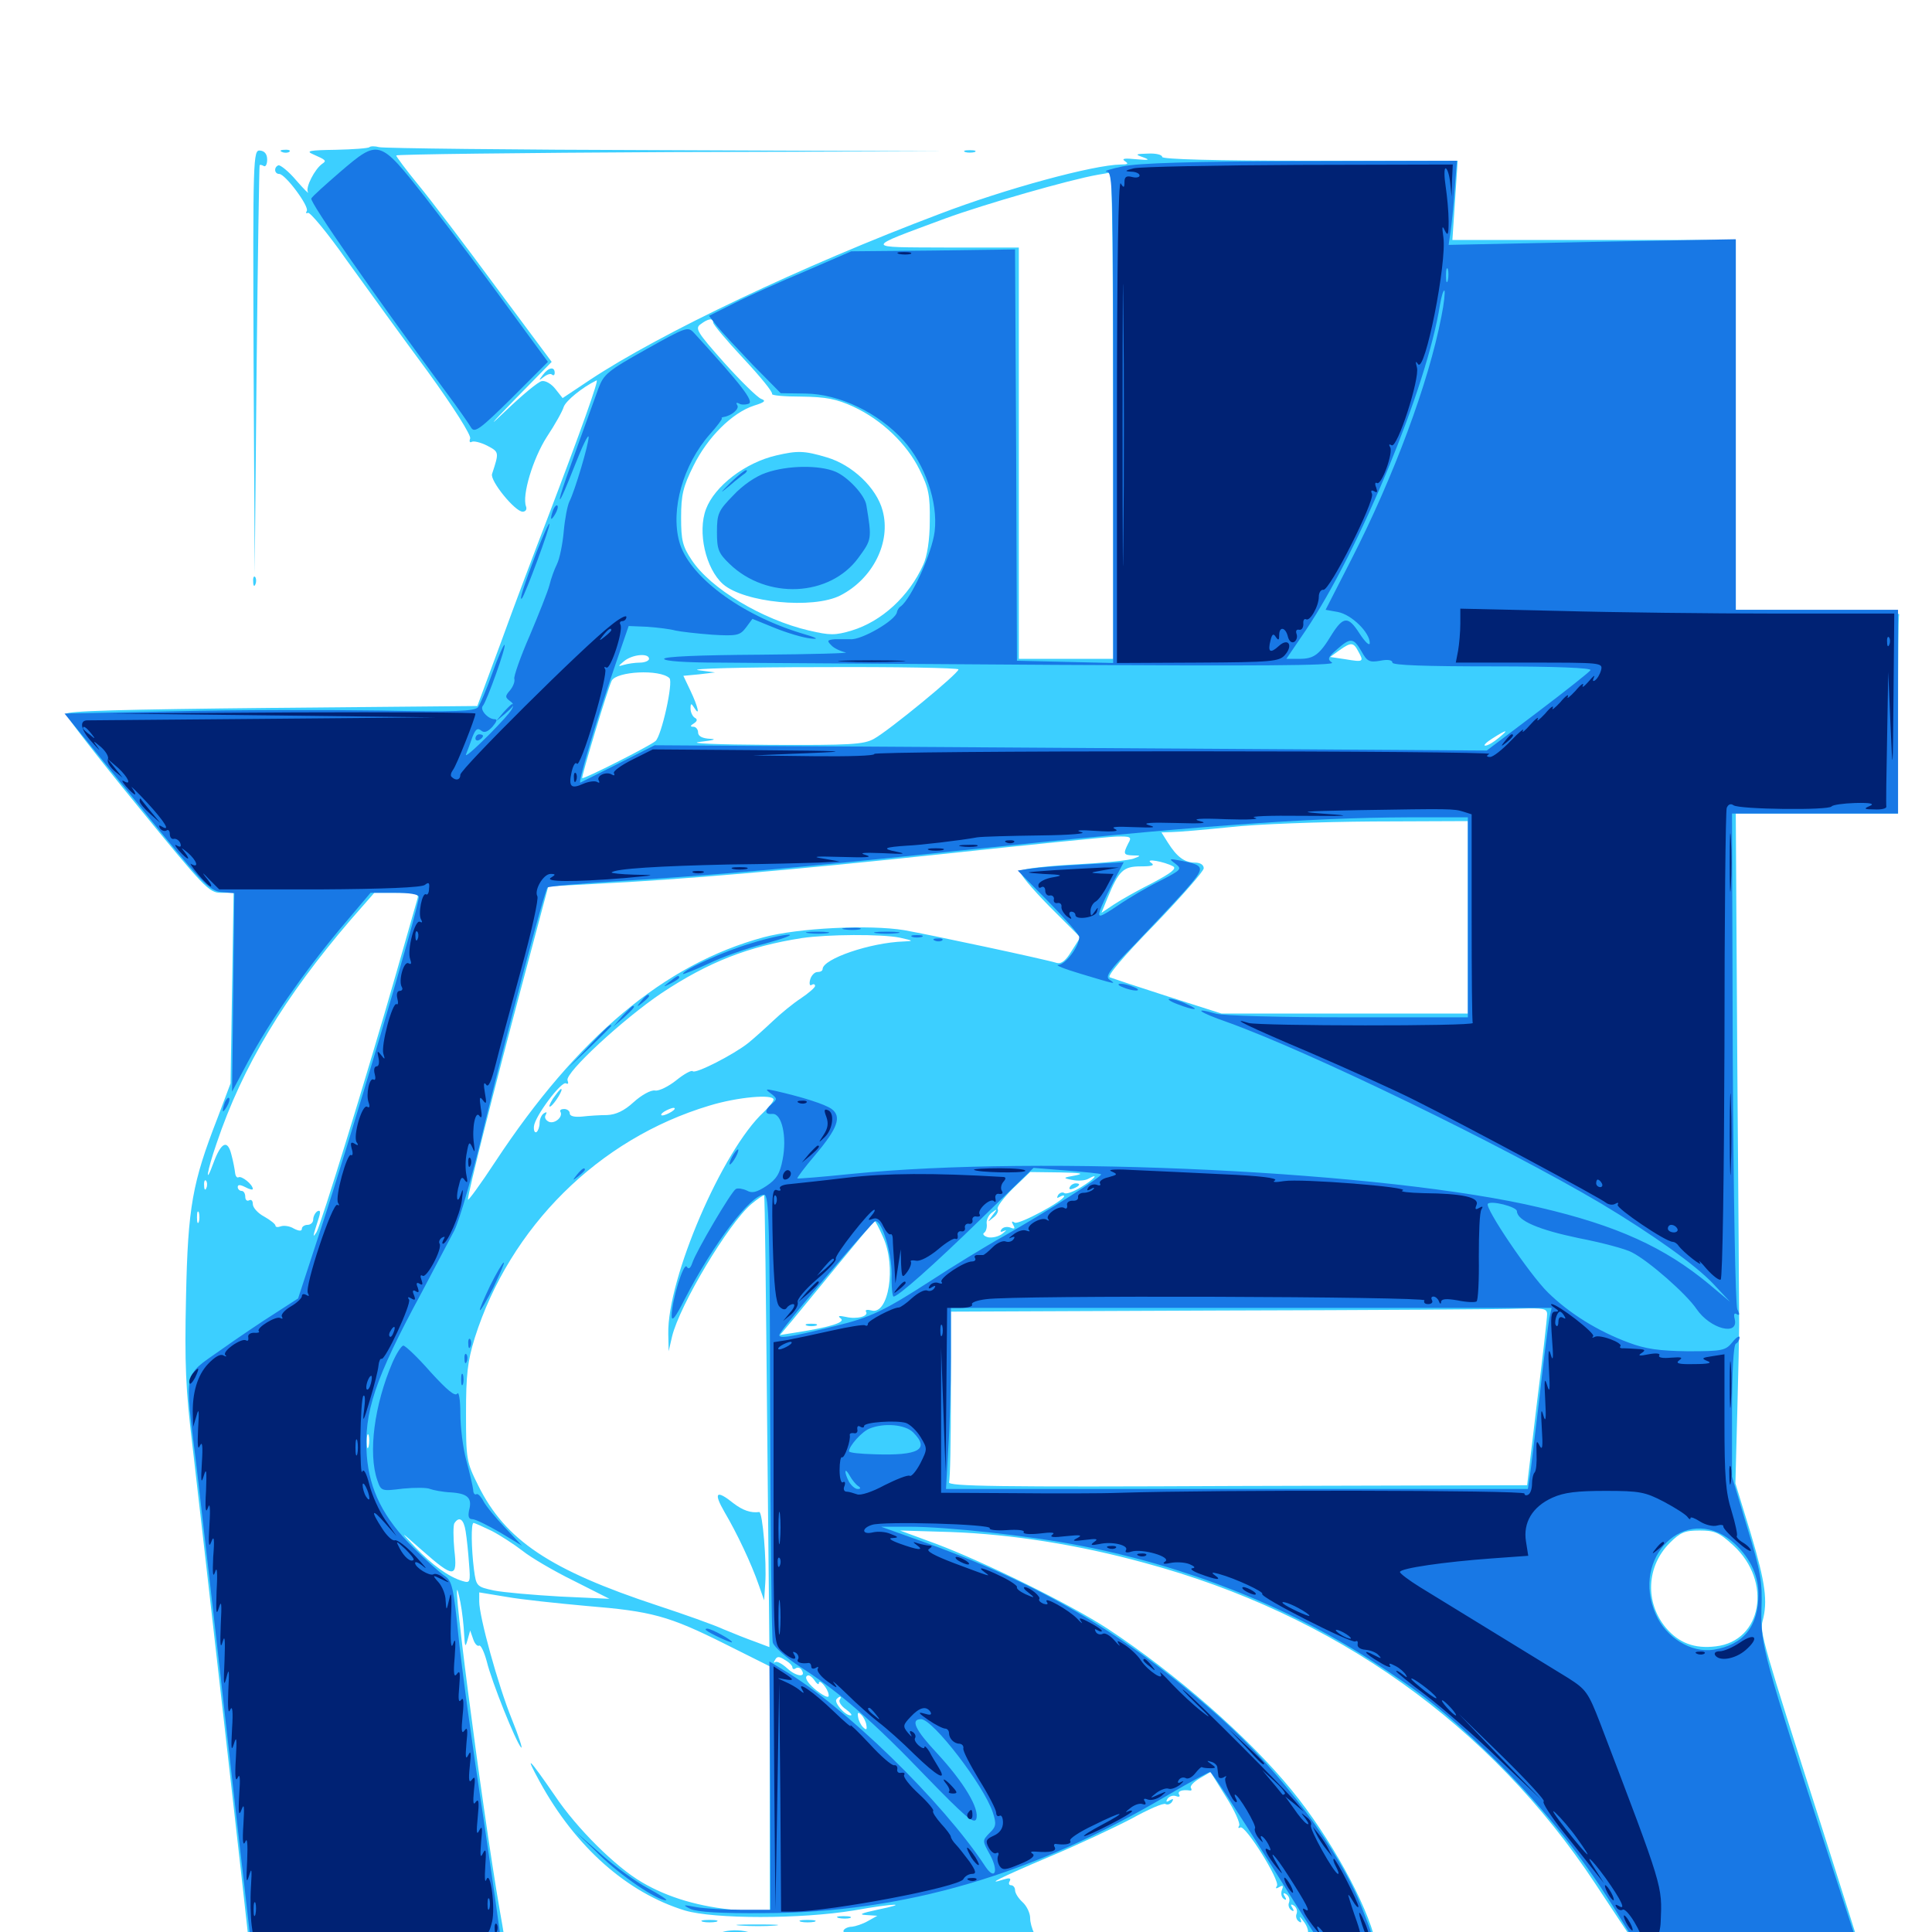 <svg xmlns="http://www.w3.org/2000/svg" viewBox="0 -1000 1000 1000">
	<path fill="#3ccfff" d="M191.211 -923.828C190.625 -923.242 182.812 -922.656 173.633 -922.461C160.156 -922.266 158.008 -921.875 162.109 -920.117C168.75 -917.188 169.141 -916.797 166.797 -915.234C162.891 -912.5 158.008 -902.93 159.375 -900.586C160.156 -899.219 157.422 -901.953 153.32 -906.641C149.414 -911.328 145.117 -914.648 144.141 -914.453C141.602 -913.477 141.992 -909.961 144.531 -909.961C147.656 -909.961 160.156 -893.164 158.789 -890.82C158.203 -889.844 158.398 -889.258 159.375 -889.844C160.352 -890.43 169.531 -879.492 179.492 -865.234C189.648 -851.172 208.398 -825.195 221.289 -807.812C235.156 -788.672 243.945 -774.609 243.359 -773.047C242.773 -771.484 243.164 -770.703 244.141 -771.289C245.117 -771.875 248.633 -771.094 252.148 -769.336C258.398 -766.016 258.398 -766.016 254.688 -754.688C253.516 -751.172 266.602 -735.156 270.508 -735.156C272.07 -735.156 272.852 -736.328 272.266 -737.891C270.117 -743.555 275.781 -762.5 283.008 -773.828C287.305 -780.273 291.211 -787.305 291.797 -789.453C292.969 -792.578 301.172 -799.414 308.789 -803.125C310.156 -803.711 300.781 -777.344 283.203 -731.25C276.758 -714.648 266.016 -686.133 259.375 -667.773L247.07 -634.57L140.625 -633.594C63.477 -632.812 34.18 -632.031 34.18 -630.469C34.18 -629.297 50.781 -607.812 71.094 -583.008C105.664 -540.625 108.203 -537.891 114.258 -537.891H120.898L120.117 -488.672L119.336 -439.258L112.5 -421.094C99.609 -387.891 97.266 -375.586 96.289 -328.906C95.508 -294.141 96.094 -280.859 99.609 -251.758C103.711 -216.992 128.906 4.883 128.906 6.25C128.906 6.641 158.398 7.031 194.531 7.031C237.695 7.031 259.57 7.617 258.789 8.984C258.203 9.961 258.594 10.938 259.57 10.938C262.305 10.938 262.305 9.18 258.789 -10.547C249.414 -64.258 230.664 -208.984 238.281 -170.703C239.258 -165.82 240.039 -158.398 240.234 -154.102C240.625 -147.461 240.82 -147.07 241.992 -151.172L243.359 -156.055L244.922 -151.562C245.703 -149.219 247.07 -147.656 248.047 -148.242C248.828 -148.633 250.586 -145.117 251.953 -140.039C254.492 -129.492 266.992 -98.438 269.727 -95.508C270.703 -94.531 268.555 -101.172 264.844 -110.352C257.812 -127.734 248.047 -163.086 248.047 -171.094V-175.781L262.305 -173.438C269.922 -172.07 288.672 -170.117 303.711 -168.75C337.305 -166.016 346.094 -163.672 375.391 -149.023L398.438 -137.5V-73.828V-9.961L381.445 -11.328C362.5 -12.891 345.703 -17.773 332.227 -25.781C318.75 -33.594 298.438 -53.711 287.109 -70.703C273.633 -90.234 271.289 -92.578 279.297 -77.93C297.852 -43.945 324.609 -20.312 354.492 -11.133C369.727 -6.641 414.453 -6.641 441.797 -11.133C463.867 -15.039 471.289 -15.039 454.102 -11.523C445.898 -9.766 444.141 -8.984 448.242 -8.789L454.102 -8.398L449.219 -5.664C446.484 -4.102 442.773 -2.93 441.016 -2.734C439.258 -2.734 437.305 -1.953 436.719 -0.977C436.133 0 437.109 0.586 438.867 0.391C440.82 0.391 442.578 1.758 442.969 3.711C443.555 6.836 441.211 7.031 415.234 7.031C396.094 7.031 386.523 6.25 385.547 4.883C384.57 3.125 385.742 2.93 389.844 3.906C395.117 5.078 395.312 4.883 391.797 2.148C385.352 -2.93 368.359 -1.172 370.508 4.102C371.289 6.25 367.969 7.031 354.102 7.422C344.727 7.812 382.031 8.789 437.109 9.57C492.188 10.352 538.086 10.547 539.258 9.766C540.43 9.18 540.625 8.008 539.844 7.227C536.719 5.078 533.203 -2.734 533.203 -7.227C533.203 -9.766 531.445 -13.477 529.297 -15.43C527.148 -17.383 525.391 -20.117 525.391 -21.68C525.391 -23.047 524.414 -24.219 523.242 -24.219C522.266 -24.219 521.875 -25.195 522.656 -26.367C523.438 -27.93 522.461 -28.125 519.336 -27.148C509.57 -24.023 517.578 -28.125 542.969 -38.867C557.422 -44.922 576.562 -53.906 585.547 -58.594C594.336 -63.477 602.344 -66.992 603.32 -66.211C604.297 -65.625 605.859 -66.211 606.641 -67.383C607.617 -68.945 607.227 -69.141 605.469 -68.164C603.711 -66.992 603.32 -67.383 604.297 -68.945C605.273 -70.312 607.227 -70.898 608.789 -70.312C610.352 -69.727 610.938 -70.117 610.352 -71.094C609.18 -72.852 611.914 -73.828 615.82 -73.242C616.797 -73.047 616.992 -73.633 616.406 -74.609C615.82 -75.586 617.969 -77.734 620.898 -79.492L626.562 -82.812L634.57 -69.922C639.062 -62.891 641.992 -56.25 641.406 -55.078C640.625 -53.906 641.016 -53.516 641.992 -54.102C644.531 -55.664 662.695 -26.562 660.938 -23.828C659.961 -22.461 660.547 -22.266 662.109 -23.242C664.062 -24.414 664.453 -24.023 663.477 -21.68C662.891 -19.922 663.281 -17.969 664.453 -17.188C665.82 -16.211 666.016 -16.797 665.039 -18.359C663.867 -20.117 664.258 -20.508 665.82 -19.531C667.188 -18.555 667.773 -16.797 667.188 -15.234C666.602 -13.867 667.188 -12.109 668.359 -11.328C669.727 -10.352 669.922 -10.938 668.945 -12.5C667.773 -14.258 668.164 -14.648 669.727 -13.672C671.094 -12.695 671.68 -10.938 671.094 -9.375C670.508 -8.008 671.094 -6.25 672.266 -5.469C673.633 -4.492 673.828 -5.078 673.047 -6.836C672.266 -8.398 673.047 -7.812 674.609 -5.664C676.367 -3.516 677.344 -0.781 676.953 0.586C676.367 1.953 676.953 2.93 678.32 2.539C679.688 2.344 680.469 3.711 680.469 5.469C680.273 7.422 680.859 8.594 681.641 8.008C682.617 7.422 683.789 7.812 684.57 8.984C685.156 9.961 691.992 10.938 699.414 10.938H713.281L711.914 4.883C707.617 -14.258 688.281 -49.414 668.555 -73.438C646.094 -100.977 608.789 -133.594 573.242 -157.031C554.102 -169.531 509.375 -191.602 484.375 -200.977L465.82 -207.812L492.188 -207.031C523.828 -205.859 558.398 -200.391 592.578 -191.016C691.016 -164.453 771.484 -107.031 825.586 -25.195C834.766 -11.328 843.75 2.344 845.508 4.688L848.633 9.375L905.664 9.57C937.109 9.766 962.891 9.57 962.891 8.984C962.891 8.594 953.711 -20.508 942.578 -55.469C912.695 -148.828 910.742 -155.469 912.305 -160.938C915.039 -171.094 913.867 -180.469 906.25 -206.055L898.242 -232.227L899.219 -269.336C899.805 -289.844 900.195 -309.961 900.195 -314.258C900.195 -318.555 899.805 -379.883 899.219 -450.586L898.438 -578.906H940.43H982.422V-629.688C982.422 -657.617 982.617 -681.055 983.008 -682.031C983.203 -682.812 964.258 -683.594 941.016 -683.984L898.438 -684.375V-780.078V-875.781H825H751.758L753.125 -896.289L754.492 -916.797H677.93C628.32 -916.797 601.562 -917.578 601.562 -918.75C601.562 -919.922 598.242 -920.703 594.336 -920.508C587.5 -920.312 587.305 -920.117 591.797 -918.555C595.508 -917.188 594.727 -916.992 588.086 -917.578C582.227 -918.164 580.273 -917.969 582.227 -916.602C584.375 -915.234 583.789 -914.844 580.078 -914.844C566.016 -914.648 520.508 -902.344 486.328 -889.258C415.43 -862.5 341.797 -827.539 305.273 -803.32L291.211 -793.945L287.5 -798.633C285.547 -801.172 282.422 -803.125 280.469 -802.734C278.711 -802.539 270.508 -795.703 262.109 -787.695C252.148 -778.125 253.516 -779.883 266.211 -792.969L285.547 -812.695L256.641 -851.562C240.82 -873.047 222.852 -896.68 216.406 -904.492C210.156 -912.109 205.078 -918.945 205.078 -919.531C205.078 -920.117 268.945 -920.898 347.266 -921.289L489.258 -921.68L344.727 -922.266C265.234 -922.461 198.438 -923.242 196.289 -923.828C194.141 -924.414 191.797 -924.414 191.211 -923.828ZM576.172 -784.961V-658.984H551.758H527.344V-765.43V-871.875H489.844C446.68 -872.07 446.68 -871.094 489.258 -886.914C509.57 -894.336 553.711 -907.031 568.359 -909.57C571.094 -909.961 573.828 -910.547 574.805 -910.742C575.586 -910.742 576.172 -854.297 576.172 -784.961ZM369.141 -833.008C369.141 -832.031 376.172 -823.633 384.766 -814.453C393.555 -805.078 400.195 -796.875 399.609 -796.094C399.219 -795.312 406.055 -794.727 414.648 -794.727C427.734 -794.531 432.812 -793.555 441.797 -789.453C456.445 -782.617 469.336 -770.312 475.977 -756.836C480.664 -747.461 481.445 -743.555 481.25 -730.273C481.25 -720.508 479.883 -712.109 477.93 -707.812C470.508 -691.211 456.25 -678.32 440.82 -673.633C432.227 -671.094 429.688 -671.094 418.75 -673.633C394.531 -679.297 367.773 -695.312 358.008 -710.156C353.32 -717.188 352.539 -720.312 352.539 -732.031C352.539 -743.75 353.516 -748.047 358.984 -758.984C366.211 -773.633 378.906 -786.328 390.234 -790.039C395.898 -791.797 396.68 -792.578 393.945 -793.555C391.992 -794.336 383.398 -802.734 374.805 -812.305C360.742 -828.125 359.57 -830.078 362.695 -832.227C366.602 -835.156 369.141 -835.547 369.141 -833.008ZM703.125 -662.695C706.055 -657.422 705.664 -657.227 696.289 -658.789L688.477 -659.961L693.359 -663.477C699.414 -667.773 700.586 -667.578 703.125 -662.695ZM335.938 -658.984C335.938 -658.008 333.789 -657.031 331.25 -657.031C328.711 -657.031 324.805 -656.445 322.852 -655.859C319.727 -654.883 319.727 -655.078 323.047 -657.812C327.344 -661.328 335.938 -662.109 335.938 -658.984ZM496.094 -653.516C496.094 -651.367 460.156 -621.875 452.344 -617.578C447.07 -614.648 440.234 -614.258 398.438 -614.453C370.703 -614.648 355.469 -615.234 362.305 -616.016C369.141 -616.797 371.289 -617.383 367.773 -617.578C363.477 -617.773 361.328 -618.945 361.328 -620.898C361.328 -622.461 360.156 -623.828 358.984 -623.828C357.031 -623.828 357.227 -624.414 359.18 -625.586C360.938 -626.758 361.133 -627.734 359.57 -628.516C358.398 -629.297 357.422 -631.445 357.422 -633.203C357.422 -636.133 357.812 -636.133 359.375 -633.594C362.5 -628.711 361.328 -634.18 357.422 -642.383L353.711 -650.195L361.914 -650.977L370.117 -651.953L361.328 -653.125C356.445 -653.906 384.766 -654.688 424.414 -654.688C463.867 -654.883 496.094 -654.297 496.094 -653.516ZM346.484 -649.023C348.633 -647.07 342.383 -618.945 339.258 -616.406C336.328 -613.867 301.953 -596.484 301.367 -597.266C300.781 -597.852 314.648 -643.75 316.602 -647.656C319.141 -652.539 341.406 -653.711 346.484 -649.023ZM775.586 -617.969C773.047 -615.82 770.117 -614.062 768.75 -614.062C767.578 -614.062 769.336 -615.82 772.461 -617.773C780.078 -622.656 781.445 -622.656 775.586 -617.969ZM759.766 -525.195V-475.391H695.898H632.227L604.688 -484.18C589.453 -489.062 575.977 -493.555 574.414 -494.141C572.852 -494.727 581.25 -504.688 597.461 -521.289C611.523 -535.938 623.047 -549.023 623.047 -550.586C623.047 -552.344 621.289 -553.516 618.555 -553.516C613.086 -553.516 609.18 -556.445 604.492 -563.867L601.172 -569.141L606.641 -569.336C609.766 -569.336 623.242 -570.508 636.719 -571.875C650.195 -573.438 683.398 -574.609 710.547 -574.805L759.766 -575ZM583.984 -563.477C581.25 -558.008 581.445 -557.422 586.523 -557.227C590.625 -557.227 590.625 -557.031 586.914 -555.664C584.766 -554.688 570.898 -553.32 556.055 -552.539C541.211 -551.758 528.711 -550.195 528.125 -549.219C527.344 -548.047 534.18 -540.039 542.969 -531.055L559.18 -514.844L554.688 -507.812C551.758 -502.93 549.414 -500.977 547.07 -501.562C540.82 -503.516 481.25 -516.211 467.969 -518.555C450 -521.484 413.281 -519.727 395.117 -514.844C343.945 -500.977 298.828 -463.086 256.445 -398.828C248.633 -386.914 242.188 -378.125 242.188 -379.102C242.188 -382.422 256.055 -437.5 269.922 -489.258L283.789 -541.211L309.375 -542.578C352.539 -544.727 407.617 -549.414 490.234 -558.203C533.789 -562.891 573.047 -566.797 577.734 -566.992C585.352 -567.188 585.938 -566.797 583.984 -563.477ZM607.227 -551.562C609.18 -550.391 606.055 -548.047 596.484 -542.969C589.062 -539.258 580.078 -534.18 576.562 -531.836L570.117 -527.539L573.242 -535.156C579.102 -549.414 581.445 -551.562 590.43 -551.562C596.68 -551.562 597.852 -552.148 595.703 -553.516C592.383 -555.859 602.539 -554.102 607.227 -551.562ZM216.016 -534.57C215.43 -532.617 210.547 -515.43 205.078 -496.289C189.844 -443.164 166.016 -365.82 163.867 -362.305C161.719 -358.984 161.719 -359.375 165.039 -369.727C166.016 -372.852 165.82 -373.828 164.258 -373.047C163.086 -372.266 162.109 -370.312 162.109 -368.75C162.109 -367.188 160.742 -366.016 159.18 -366.016C157.617 -366.016 156.25 -365.039 156.25 -364.062C156.25 -362.695 154.883 -362.695 152.148 -364.062C150 -365.43 146.875 -365.82 145.312 -365.234C143.75 -364.648 142.578 -364.844 142.578 -365.625C142.578 -366.406 139.844 -368.555 136.719 -370.312C133.398 -372.07 130.859 -375 130.859 -376.758C130.859 -378.516 130.078 -379.297 128.906 -378.711C127.93 -378.125 126.953 -378.906 126.953 -380.469C126.953 -382.227 126.172 -383.594 125 -383.594C124.023 -383.594 123.047 -384.57 123.047 -385.547C123.047 -386.914 124.219 -386.914 126.953 -385.547C129.102 -384.375 130.859 -383.984 130.859 -384.57C130.859 -386.914 125 -391.602 123.438 -390.625C122.656 -390.234 121.875 -391.211 121.68 -392.969C121.484 -394.727 120.703 -399.023 119.727 -402.539C117.773 -410.352 114.453 -408.789 110.547 -398.242C105.859 -385.352 107.031 -393.555 112.109 -408.203C125.586 -448.242 147.266 -483.984 181.445 -523.828L193.75 -537.891H205.469C215.625 -537.891 216.992 -537.5 216.016 -534.57ZM465.82 -514.648C472.852 -513.086 473.047 -512.891 467.773 -512.695C450.391 -512.109 425.977 -503.711 425.781 -498.438C425.781 -497.461 424.609 -496.875 423.047 -496.875C421.68 -496.875 419.922 -495.117 419.336 -492.969C418.75 -490.82 419.141 -489.453 420.117 -490.234C421.094 -490.82 421.875 -490.625 421.875 -489.648C421.875 -488.867 418.555 -485.938 414.453 -483.203C410.547 -480.664 404.102 -475.391 400 -471.484C396.094 -467.773 390.43 -462.695 387.305 -460.156C379.688 -454.102 360.156 -444.141 358.594 -445.508C358.008 -446.289 354.102 -444.141 350 -440.82C346.094 -437.695 341.016 -435.156 339.062 -435.547C336.914 -435.938 332.031 -433.203 327.93 -429.492C323.047 -425 318.75 -423.047 314.258 -422.852C310.547 -422.852 304.688 -422.461 301.367 -422.07C297.461 -421.68 294.922 -422.266 294.922 -423.633C294.922 -425 293.555 -425.977 291.992 -425.977C290.43 -425.977 289.648 -425.391 290.039 -424.609C291.602 -422.07 287.305 -418.164 284.18 -419.336C282.422 -420.117 281.641 -421.68 282.422 -422.852C283.203 -424.414 283.008 -424.609 281.641 -423.828C280.273 -423.047 279.297 -420.703 279.297 -418.75C279.297 -416.797 278.516 -414.648 277.734 -414.062C276.758 -413.477 276.172 -414.844 276.367 -416.992C276.758 -422.07 290.625 -440.625 292.969 -439.258C294.141 -438.672 294.336 -439.258 293.75 -440.82C292.383 -444.727 322.656 -472.656 342.383 -485.938C366.797 -502.148 387.5 -510.156 415.039 -514.453C428.32 -516.406 456.25 -516.602 465.82 -514.648ZM400.391 -430.859C400.391 -429.883 398.047 -427.148 395.312 -424.414C373.828 -404.492 345.312 -338.086 345.898 -309.57L346.094 -300.586L347.852 -308.203C351.758 -324.414 376.953 -366.602 388.867 -376.758C392.188 -379.492 395.312 -381.641 395.508 -381.25C395.898 -380.859 396.484 -328.125 397.07 -264.062L398.242 -147.461L391.016 -150.195C387.109 -151.562 379.688 -154.492 374.609 -156.641C369.531 -158.984 354.102 -164.453 340.43 -168.945C284.766 -187.305 261.523 -202.734 247.461 -231.25C241.406 -243.359 241.211 -244.727 241.211 -268.359C241.211 -288.477 241.992 -295.312 245.703 -307.422C263.867 -364.844 309.766 -410.547 367.188 -427.734C381.836 -432.227 400.391 -433.789 400.391 -430.859ZM347.656 -424.609C346.094 -423.633 343.945 -422.656 342.773 -422.656C341.797 -422.656 342.188 -423.633 343.75 -424.609C345.312 -425.586 347.656 -426.562 348.633 -426.562C349.805 -426.562 349.219 -425.586 347.656 -424.609ZM556.641 -391.602C550 -390.43 550 -390.234 555.078 -389.258C557.812 -388.672 561.523 -388.867 563.281 -389.844C569.336 -393.164 566.406 -389.648 559.57 -385.547C555.859 -383.203 551.953 -381.836 550.977 -382.422C550 -383.203 548.438 -382.617 547.656 -381.445C546.875 -379.883 547.07 -379.688 548.438 -380.469C549.805 -381.25 550.781 -381.445 550.781 -380.859C550.781 -378.516 527.148 -365.82 525.195 -367.188C523.633 -368.164 523.438 -367.773 524.414 -366.016C525.586 -364.062 525.195 -363.672 522.852 -364.648C521.094 -365.234 519.141 -364.844 518.359 -363.672C517.383 -362.305 517.969 -362.109 519.727 -362.891C521.289 -363.672 520.898 -363.086 518.945 -361.523C516.992 -359.961 513.672 -359.18 511.523 -359.57C509.18 -360.156 508.398 -361.328 509.375 -361.914C510.352 -362.5 510.938 -364.648 510.742 -366.406C510.352 -368.164 511.523 -370.898 513.281 -372.266C516.406 -374.609 516.406 -374.414 513.672 -370.898C510.938 -367.188 510.938 -367.188 514.062 -369.727C516.016 -371.094 516.992 -373.242 516.406 -374.219C515.82 -375.195 519.336 -379.883 524.219 -384.766L533.203 -393.359L548.438 -393.164C559.375 -392.969 561.523 -392.578 556.641 -391.602ZM106.836 -385.156C106.25 -383.594 105.664 -384.18 105.664 -386.328C105.469 -388.477 106.055 -389.648 106.641 -388.867C107.227 -388.281 107.422 -386.523 106.836 -385.156ZM104.883 -377.344C105.469 -378.711 105.273 -380.469 104.688 -381.055C104.102 -381.836 103.516 -380.664 103.711 -378.516C103.711 -376.367 104.297 -375.781 104.883 -377.344ZM102.93 -367.578C102.344 -366.211 101.953 -367.188 101.953 -369.922C101.953 -372.656 102.344 -373.633 102.93 -372.461C103.32 -371.094 103.32 -368.75 102.93 -367.578ZM457.031 -359.766C464.062 -344.531 459.961 -319.336 451.172 -321.68C449.023 -322.266 447.656 -322.07 448.242 -321.094C449.805 -318.75 443.555 -316.992 437.891 -318.359C434.18 -319.141 433.398 -318.945 435.156 -317.578C437.891 -315.625 429.883 -313.086 412.305 -310.352L403.711 -308.984L409.961 -316.406C413.477 -320.703 424.414 -333.984 434.18 -345.898C444.141 -358.008 452.344 -367.969 452.734 -367.969C453.125 -367.969 455.078 -364.258 457.031 -359.766ZM800.781 -319.727C800.781 -317.773 798.438 -297.07 795.508 -273.828L790.43 -231.25L640.234 -230.859C516.016 -230.273 490.43 -230.664 491.211 -232.812C491.797 -234.375 492.188 -254.688 492.188 -278.32V-321.094L632.422 -321.68C709.375 -321.875 778.906 -322.266 786.719 -322.656C799.023 -323.047 800.781 -322.656 800.781 -319.727ZM192.773 -266.016C193.359 -267.383 193.164 -269.141 192.578 -269.727C191.992 -270.508 191.406 -269.336 191.602 -267.188C191.602 -265.039 192.188 -264.453 192.773 -266.016ZM190.82 -251.367C190.234 -249.414 189.844 -250.586 189.844 -253.711C189.844 -257.031 190.234 -258.398 190.82 -257.227C191.211 -255.859 191.211 -253.125 190.82 -251.367ZM241.016 -207.422C241.602 -203.906 242.383 -196.289 242.773 -190.625C243.555 -181.055 243.359 -180.469 239.453 -181.641C232.227 -183.789 223.828 -189.844 214.844 -199.219C206.641 -208.008 206.836 -207.812 218.555 -197.461C234.961 -183.008 236.914 -183.008 235.156 -197.852C234.57 -204.297 234.57 -210.352 235.156 -211.523C237.695 -215.43 240.039 -213.672 241.016 -207.422ZM254.492 -207.617C258.984 -205.273 266.211 -200.586 270.508 -197.266C274.609 -193.945 286.523 -186.914 296.875 -181.836L315.43 -172.461L290.039 -173.633C276.172 -174.414 260.547 -175.781 255.664 -176.758C246.68 -178.711 246.484 -178.906 245.312 -187.695C243.945 -198.633 243.75 -211.719 245.117 -211.719C245.703 -211.719 250 -209.766 254.492 -207.617ZM897.266 -200C917.383 -181.445 912.109 -150.586 888.086 -147.852C877.148 -146.484 868.945 -149.609 862.305 -157.422C851.367 -170.508 852.148 -189.258 864.258 -201.367C869.727 -206.836 872.07 -207.812 879.688 -207.812C887.5 -207.812 889.844 -206.836 897.266 -200ZM410.156 -136.914C410.156 -136.133 410.938 -135.742 411.914 -136.523C412.891 -137.109 414.258 -136.719 414.844 -135.742C417.578 -131.641 412.305 -132.031 407.617 -136.328C404.883 -138.867 401.953 -140.43 401.172 -139.648C400.391 -139.062 400.391 -139.648 401.172 -140.82C402.148 -142.773 403.32 -142.773 406.25 -140.82C408.398 -139.648 410.156 -137.891 410.156 -136.914ZM423.828 -128.711C423.828 -131.445 428.516 -126.172 428.906 -122.852C429.297 -120.898 427.344 -121.484 422.656 -125C418.945 -127.93 416.602 -131.055 417.383 -132.227C418.164 -133.398 419.531 -132.812 421.289 -130.664C422.656 -128.516 423.828 -127.734 423.828 -128.711ZM434.57 -120.117C433.984 -119.141 435.547 -116.797 437.891 -115.234C440.234 -113.477 441.406 -112.109 440.234 -112.109C437.305 -112.109 431.445 -118.945 433.008 -120.508C434.766 -122.461 435.938 -122.07 434.57 -120.117ZM448.438 -107.031C448.828 -104.688 448.438 -104.297 446.68 -106.055C445.508 -107.227 444.336 -109.57 444.141 -111.328C443.75 -113.672 444.141 -114.062 445.898 -112.305C447.07 -111.133 448.242 -108.789 448.438 -107.031ZM481.836 -17.188C482.617 -17.773 481.445 -18.359 479.297 -18.164C477.148 -18.164 476.562 -17.578 478.125 -16.992C479.492 -16.406 481.25 -16.602 481.836 -17.188ZM472.07 -15.234C472.852 -15.82 471.68 -16.406 469.531 -16.211C467.383 -16.211 466.797 -15.625 468.359 -15.039C469.727 -14.453 471.484 -14.648 472.07 -15.234ZM401.758 -764.258C385.742 -760.547 369.922 -748.438 365.43 -736.523C360.938 -724.609 365.234 -705.664 374.219 -697.656C385.156 -688.086 420.703 -684.57 434.961 -691.797C451.758 -700.391 461.328 -719.336 456.836 -735.742C453.711 -747.461 441.211 -759.375 427.93 -763.281C416.211 -766.797 412.695 -766.797 401.758 -764.258ZM286.133 -431.25C284.375 -428.32 283.789 -426.758 284.961 -427.344C287.109 -428.711 291.797 -436.328 290.43 -436.328C289.844 -436.328 288.086 -433.984 286.133 -431.25ZM375 -217.383C381.445 -206.445 388.867 -190.82 392.773 -179.492L395.508 -171.68L396.094 -180.469C396.875 -191.406 394.727 -217.578 392.969 -217.383C388.672 -216.797 384.57 -218.164 379.688 -221.875C370.703 -229.102 369.141 -227.539 375 -217.383ZM553.711 -385.547C553.125 -384.375 553.906 -384.18 555.469 -384.766C558.984 -386.133 559.57 -387.5 556.836 -387.5C555.664 -387.5 554.297 -386.719 553.711 -385.547ZM417.578 -313.867C416.211 -314.453 417.188 -314.844 419.922 -314.844C422.656 -314.844 423.633 -314.453 422.461 -313.867C421.094 -313.477 418.75 -313.477 417.578 -313.867ZM131.25 -812.695L131.836 -702.93L132.812 -808.398C133.398 -866.406 134.18 -914.062 134.375 -914.453C134.57 -914.844 135.547 -914.648 136.523 -914.062C137.5 -913.477 138.281 -915.039 138.281 -917.383C138.281 -920.312 136.914 -921.875 134.57 -922.07C131.055 -922.461 130.859 -918.945 131.25 -812.695ZM146.094 -921.289C144.531 -921.875 145.117 -922.461 147.266 -922.461C149.414 -922.656 150.586 -922.07 149.805 -921.484C149.219 -920.898 147.461 -920.703 146.094 -921.289ZM499.609 -921.289C498.242 -921.875 499.219 -922.266 501.953 -922.266C504.688 -922.266 505.664 -921.875 504.492 -921.289C503.125 -920.898 500.781 -920.898 499.609 -921.289ZM281.055 -806.055C278.711 -802.93 278.711 -802.734 281.445 -804.883C283.203 -806.25 285.156 -806.836 285.742 -806.055C286.523 -805.469 287.109 -805.859 287.109 -807.031C287.109 -810.352 283.984 -809.961 281.055 -806.055ZM131.055 -698.828C131.055 -696.68 131.641 -696.094 132.227 -697.656C132.812 -699.023 132.617 -700.781 132.031 -701.367C131.445 -702.148 130.859 -700.977 131.055 -698.828ZM434.18 -7.227C432.227 -7.812 433.398 -8.203 436.523 -8.203C439.844 -8.203 441.211 -7.812 440.039 -7.227C438.672 -6.836 435.938 -6.836 434.18 -7.227ZM363.867 -5.273C361.914 -5.859 363.477 -6.25 367.188 -6.25C370.898 -6.25 372.461 -5.859 370.703 -5.273C368.75 -4.883 365.625 -4.883 363.867 -5.273ZM414.648 -5.273C412.695 -5.859 414.258 -6.25 417.969 -6.25C421.68 -6.25 423.242 -5.859 421.484 -5.273C419.531 -4.883 416.406 -4.883 414.648 -5.273ZM383.398 -3.32C378.32 -3.711 382.031 -3.906 391.602 -3.906C401.367 -3.906 405.469 -3.711 400.977 -3.32C396.484 -2.93 388.477 -2.93 383.398 -3.32Z"/>
	<path fill="#1878e5" d="M175.977 -910.938C168.555 -904.492 161.719 -898.438 161.133 -897.266C160.156 -895.508 193.555 -847.461 230.859 -797.07C237.109 -788.672 242.969 -780.273 243.945 -778.516C245.703 -775.781 248.828 -778.125 264.844 -793.945L283.594 -812.695L272.266 -828.125C244.922 -865.625 238.281 -874.219 220.117 -897.852C196.289 -928.125 196.094 -928.125 175.977 -910.938ZM581.055 -913.867C574.609 -912.5 570.898 -911.328 572.852 -911.133C575.977 -910.938 576.172 -903.516 576.172 -783.984V-656.836L551.367 -657.422L526.367 -658.008L525.977 -764.453L525.391 -870.898L483.008 -870.312L440.625 -869.922L417.188 -859.766C404.102 -854.297 387.5 -846.875 380.273 -843.164L366.992 -836.523L371.094 -831.25C373.438 -828.32 381.836 -819.336 389.648 -811.133L404.102 -796.484L416.992 -796.289C434.375 -796.094 454.688 -786.328 467.578 -772.07C478.906 -759.57 485.547 -740.039 483.789 -725C482.422 -713.672 471.68 -690.234 466.211 -686.133C465.234 -685.547 464.453 -684.18 464.258 -683.203C463.867 -679.102 445.898 -668.555 440.039 -669.141H432.031C428.125 -668.75 427.93 -668.359 430.273 -666.016C431.641 -664.453 435.156 -662.891 437.695 -662.305C440.234 -661.914 420.117 -661.328 393.164 -661.133C361.719 -660.938 343.75 -660.156 343.75 -658.984C343.75 -657.812 354.688 -657.031 372.656 -657.031C388.477 -656.836 466.797 -656.445 546.875 -655.859C649.219 -655.273 691.602 -655.469 689.453 -657.031C686.914 -658.789 687.305 -659.766 691.992 -663.867C699.023 -670.117 700.586 -669.922 704.688 -662.891C707.617 -657.617 708.789 -657.031 714.453 -658.008C718.164 -658.789 720.703 -658.398 720.703 -657.031C720.703 -655.664 737.891 -655.078 772.656 -655.078C804.883 -655.078 824.023 -654.297 823.242 -653.125C822.656 -652.148 810.352 -642.383 795.898 -631.445L769.531 -611.523L554.102 -612.891L338.867 -614.258L320.312 -604.883L300.391 -594.922C298.828 -594.141 309.57 -630.078 318.945 -657.227L325.391 -675.977L334.961 -675.586C340.43 -675.195 346.875 -674.414 349.609 -673.633C352.344 -673.047 360.742 -672.07 368.555 -671.484C381.445 -670.703 383.008 -671.094 386.133 -675.195L389.453 -679.688L400.977 -675C407.227 -672.461 415.625 -669.922 419.531 -669.531C424.414 -668.945 422.852 -669.922 414.648 -672.266C383.203 -681.836 356.25 -701.953 351.562 -719.727C347.07 -736.328 353.516 -759.375 367.383 -775.195C371.094 -779.297 373.828 -783.008 373.633 -783.398C373.242 -783.789 373.633 -783.984 374.609 -784.18C378.516 -784.766 382.812 -788.281 381.641 -790.234C380.859 -791.406 381.055 -791.797 382.422 -791.211C383.398 -790.43 385.742 -790.43 387.5 -791.016C390.43 -792.188 383.789 -800.781 359.18 -827.734C356.055 -831.055 355.273 -830.859 334.375 -819.141C314.453 -808.008 312.5 -806.25 309.766 -799.023C292.578 -751.758 289.258 -742.188 289.844 -741.602C290.234 -741.211 293.555 -749.023 297.461 -758.984C301.367 -768.945 304.492 -775.586 304.688 -773.828C304.688 -769.922 297.461 -745.703 294.727 -740.43C293.75 -738.477 292.383 -731.641 291.797 -725C291.211 -718.359 289.648 -710.742 288.281 -708.008C286.914 -705.273 285.156 -700.391 284.375 -697.07C283.594 -693.945 278.906 -682.227 274.219 -671.094C269.336 -659.961 265.82 -649.805 266.211 -648.633C266.602 -647.266 265.625 -644.727 264.062 -642.773C261.328 -639.648 261.328 -639.062 264.258 -636.914C267.188 -634.766 266.016 -633.008 253.711 -620.312C245.898 -612.5 240.43 -607.617 241.211 -609.57C241.992 -611.523 243.555 -615.625 244.531 -618.555C246.094 -622.461 247.07 -623.438 249.023 -621.875C250.586 -620.508 252.344 -621.094 254.883 -623.828C257.031 -626.367 257.617 -627.734 256.055 -627.734C252.539 -627.734 248.047 -632.812 250 -634.766C251.953 -637.109 262.109 -665.234 261.133 -666.211C260.742 -666.602 257.812 -659.961 254.883 -651.758C251.953 -643.359 248.438 -635.352 247.461 -633.984C245.703 -631.836 235.742 -631.445 196.484 -632.227C169.531 -632.617 121.875 -632.617 90.43 -631.836L33.398 -630.664L70.703 -584.766C104.883 -542.383 108.398 -538.867 114.648 -538.281L121.289 -537.695L120.703 -486.328L120.117 -434.961L128.32 -450.391C139.258 -470.703 156.445 -495.703 175.781 -518.945L191.797 -537.891H204.297C211.914 -537.891 216.797 -537.109 216.797 -535.742C216.797 -530.078 181.445 -410.352 164.844 -360.156L154.297 -327.93L142.188 -320.117C135.352 -315.82 122.656 -307.227 113.867 -300.977C94.727 -287.5 95.508 -291.406 101.562 -242.383C103.516 -225 109.375 -175.195 114.258 -131.641C119.141 -88.086 124.609 -39.453 126.562 -23.242L129.883 6.055L194.336 5.273C229.883 4.883 258.984 4.492 259.18 4.297C259.375 4.102 255.273 -25 250 -60.547C244.531 -95.898 238.867 -137.5 237.305 -153.125C234.766 -178.32 233.984 -181.836 230.078 -184.375C227.734 -185.938 220.312 -192.578 213.867 -199.023C198.633 -214.062 191.211 -228.711 189.844 -246.68C188.281 -268.945 193.945 -286.133 218.164 -330.859C224.609 -343.164 232.422 -357.812 235.156 -363.086C237.891 -368.555 244.922 -392.773 250.781 -417.773C262.109 -464.648 281.836 -539.062 283.398 -540.625C283.789 -541.211 299.219 -542.578 317.383 -543.75C368.945 -546.875 414.453 -550.977 495.117 -559.57C617.188 -572.461 676.562 -576.758 729.102 -576.953H759.766V-525.195V-473.438H697.656C662.891 -473.438 632.812 -474.219 629.102 -475.391C616.797 -478.906 620.703 -475.977 635.352 -470.898C677.344 -455.859 777.734 -407.227 828.906 -376.953C855.273 -361.133 877.539 -345.312 886.719 -335.547L895.508 -326.172L884.57 -335.352C861.719 -354.297 837.109 -365.625 796.875 -375C717.969 -393.75 538.867 -402.344 440.625 -392.383C425.586 -390.82 413.086 -389.844 412.695 -390.039C412.5 -390.43 416.602 -395.898 422.07 -402.344C433.594 -416.016 435.742 -422.07 430.469 -425.977C426.953 -428.516 415.039 -432.227 401.367 -435.352C396.094 -436.523 395.898 -436.328 399.023 -433.984C402.344 -431.445 402.344 -431.055 399.609 -428.711C395.508 -425.195 395.703 -423.047 399.805 -423.438C404.688 -423.828 407.422 -411.523 405.078 -399.805C403.711 -392.578 401.953 -389.648 396.68 -386.133C391.602 -382.812 389.258 -382.227 386.523 -383.789C384.375 -384.766 381.836 -385.156 380.859 -384.57C378.32 -383.008 360.352 -352.344 358.398 -346.484C357.422 -343.555 356.445 -342.773 355.469 -344.336C353.906 -347.07 347.656 -326.758 347.656 -318.945C347.656 -315.625 349.609 -317.969 354.492 -327.734C369.141 -356.055 388.477 -381.641 395.508 -381.641C398.047 -381.641 398.438 -366.406 398.633 -267.969C398.828 -205.273 399.414 -152.148 400 -149.805C400.781 -147.461 407.031 -141.797 414.062 -137.305C434.57 -124.219 452.734 -108.203 479.102 -80.664C499.219 -59.961 504.102 -55.664 505.273 -58.398C507.227 -63.672 499.023 -77.344 484.961 -92.578C473.633 -104.688 471.094 -110.156 476.758 -110.156C482.812 -110.156 509.18 -75.977 513.867 -61.914C515.82 -55.859 515.625 -54.492 512.109 -51.172C508.398 -47.266 508.398 -47.266 512.5 -39.844C516.992 -31.445 515.039 -26.367 509.961 -33.984C487.891 -67.578 436.914 -117.188 405.273 -135.742L398.242 -140.039L398.633 -75.781L398.828 -11.523H383.594C375 -11.523 364.648 -12.109 360.352 -12.891C353.32 -14.258 353.125 -14.062 357.422 -11.914C360.742 -10.352 373.242 -9.57 395.508 -9.766C467.969 -9.961 534.766 -29.492 604.883 -71.094C615.82 -77.539 625.586 -82.812 626.367 -82.812C627.148 -82.812 640.625 -62.305 656.25 -37.305L684.766 8.008L697.852 8.594C713.477 9.18 713.477 9.375 705.078 -12.109C693.555 -41.992 663.672 -82.227 631.836 -110.742C582.812 -154.297 538.281 -180.664 474.609 -203.125L456.055 -209.766H470.703C490.234 -209.766 533.203 -205.078 558.984 -200C613.867 -189.453 666.016 -168.75 709.961 -140.43C735.547 -124.023 748.438 -113.672 771.289 -91.602C796.289 -67.383 817.383 -41.406 835.156 -12.891L848.633 8.984H905.469H962.305L946.875 -38.281C912.5 -143.75 911.328 -148.438 911.719 -166.797C912.305 -181.445 911.328 -186.523 904.297 -209.57L896.484 -235.742V-269.531C896.484 -289.844 897.266 -303.711 898.438 -304.492C899.609 -305.078 900.391 -306.641 900.391 -307.812C900.391 -308.789 898.633 -307.812 896.68 -305.273C893.164 -300.977 891.602 -300.586 873.633 -300.586C858.789 -300.781 851.758 -301.758 842.969 -305.078C827.148 -310.938 812.305 -320.117 801.172 -331.055C791.797 -340.234 768.164 -375.195 770.117 -376.953C771.875 -378.711 785.156 -375.391 785.156 -373.047C785.352 -368.164 796.484 -363.477 816.992 -359.18C829.102 -356.836 841.602 -353.516 844.727 -351.758C853.516 -347.266 872.852 -330.273 878.125 -322.461C885.156 -312.109 900.195 -308.203 897.852 -317.383C897.266 -319.727 897.656 -320.703 899.023 -319.727C900.391 -318.945 900.586 -319.727 899.219 -322.266C898.242 -324.414 897.266 -380.664 896.875 -452.539L896.484 -578.906H939.453H982.422V-631.641V-684.375H940.43H898.438V-780.273V-876.172L824.023 -874.805L749.805 -873.242L750.781 -879.883C751.367 -883.594 752.344 -893.359 752.93 -901.758L754.102 -916.797L673.438 -916.602C616.797 -916.406 589.258 -915.625 581.055 -913.867ZM749.414 -854.883C748.828 -852.93 748.438 -854.102 748.438 -857.227C748.438 -860.547 748.828 -861.914 749.414 -860.742C749.805 -859.375 749.805 -856.641 749.414 -854.883ZM746.094 -836.328C739.453 -801.758 721.289 -753.125 699.414 -710.352L686.133 -684.375L692.578 -683.203C699.609 -681.836 708.984 -672.656 708.984 -667.188C708.984 -665.43 706.641 -667.578 703.711 -672.07C697.852 -681.25 695.312 -681.055 689.258 -671.484C683.008 -661.133 680.078 -658.984 672.656 -658.984H665.82L675.781 -673.633C703.711 -715.039 738.672 -799.805 745.312 -842.188C746.094 -846.68 747.07 -850 747.656 -849.609C748.047 -849.023 747.461 -842.969 746.094 -836.328ZM569.922 -392.188C571.094 -391.406 541.211 -372.461 519.531 -360.156C509.375 -354.492 492.578 -344.141 482.422 -337.5C457.617 -321.484 450.781 -318.164 432.422 -313.672C408.008 -307.617 401.758 -306.641 403.711 -309.766C407.227 -315.625 451.758 -367.969 453.125 -367.969C456.641 -367.969 461.523 -351.562 461.523 -340.625C461.328 -334.18 461.914 -328.906 462.5 -328.906C464.844 -328.906 483.203 -345.117 508.203 -369.531L534.961 -395.508L552.148 -394.141C561.523 -393.359 569.727 -392.578 569.922 -392.188ZM801.953 -317.773C801.367 -314.648 799.023 -296.484 796.875 -277.148C794.531 -257.812 792.383 -239.062 791.797 -235.742L790.82 -229.297H640.234H489.648L490.82 -250.195C491.602 -261.523 492.188 -282.617 492.188 -297.07V-323.047H647.656H803.125ZM472.656 -258.594C481.445 -249.805 475.586 -246.484 452.734 -247.266C445.312 -247.461 439.453 -248.047 439.453 -248.828C439.453 -251.562 446.094 -258.984 450 -260.547C457.617 -263.672 468.555 -262.695 472.656 -258.594ZM444.141 -230.859C445.703 -229.883 445.508 -229.297 443.945 -229.297C442.578 -229.297 440.625 -231.055 439.453 -233.008C436.719 -238.281 437.109 -241.016 439.844 -236.133C441.016 -233.984 442.969 -231.641 444.141 -230.859ZM896.094 -202.539C905.078 -195.117 910.156 -185.352 910.156 -175C910.156 -158.203 902.539 -148.633 886.914 -146.094C875.391 -144.336 862.305 -152.344 857.031 -164.453C843.945 -193.945 872.266 -221.68 896.094 -202.539ZM396.484 -755.273C391.211 -753.516 384.375 -748.828 379.492 -743.555C371.875 -735.742 371.094 -734.18 371.094 -724.609C371.094 -715.625 371.875 -713.672 377.539 -708.203C396.875 -689.453 429.492 -691.016 444.336 -711.328C451.172 -720.703 451.367 -720.898 448.438 -738.477C447.656 -743.75 438.867 -753.125 432.422 -755.859C424.023 -759.375 407.617 -759.18 396.484 -755.273ZM378.32 -750.391C372.266 -744.336 372.266 -744.141 377.93 -748.828C381.055 -751.562 384.57 -754.297 385.742 -755.078C386.719 -756.055 386.914 -756.641 386.133 -756.641C385.352 -756.641 381.836 -753.711 378.32 -750.391ZM286.328 -736.133C284.57 -731.055 284.961 -729.883 287.305 -733.789C288.477 -735.742 289.062 -737.891 288.477 -738.281C288.086 -738.867 287.109 -737.891 286.328 -736.133ZM277.734 -714.258C271.094 -696.68 268.555 -688.867 270.117 -690.234C271.68 -691.797 285.156 -728.125 284.375 -728.906C283.984 -729.297 281.055 -722.656 277.734 -714.258ZM260.547 -631.25L256.836 -626.758L261.328 -630.469C265.43 -633.984 266.602 -635.547 265.039 -635.547C264.648 -635.547 262.695 -633.594 260.547 -631.25ZM246.094 -617.773C246.094 -616.797 247.07 -616.406 248.047 -616.992C249.219 -617.578 250 -618.555 250 -619.141C250 -619.531 249.219 -619.922 248.047 -619.922C247.07 -619.922 246.094 -618.945 246.094 -617.773ZM608.398 -552.93C611.914 -550.195 611.523 -549.805 600.586 -544.141C594.141 -541.016 584.18 -535.156 578.516 -531.25C569.141 -525 568.164 -524.805 569.336 -528.711C570.117 -531.055 573.242 -537.695 576.172 -543.359L581.641 -553.711L560.938 -552.539C549.414 -551.953 537.109 -550.977 533.398 -550.391L526.758 -549.414L542.578 -533.398C551.367 -524.414 558.594 -516.211 558.594 -515.039C558.594 -510.156 551.562 -500.781 547.852 -500.586C545.703 -500.586 550.977 -498.438 559.57 -495.898C577.148 -490.625 578.32 -490.234 574.219 -492.969C571.875 -494.531 574.219 -497.852 587.109 -510.938C595.703 -519.922 607.422 -532.422 613.086 -538.672C624.023 -551.172 624.023 -551.953 611.328 -554.492C605.078 -555.664 604.688 -555.664 608.398 -552.93ZM437.109 -518.945C434.57 -519.336 436.133 -519.727 440.43 -519.727C444.727 -519.922 446.68 -519.531 444.922 -518.945C442.969 -518.555 439.453 -518.555 437.109 -518.945ZM418.555 -516.992C415.43 -517.383 417.578 -517.773 422.852 -517.773C428.32 -517.773 430.664 -517.383 428.32 -516.992C425.781 -516.602 421.484 -516.602 418.555 -516.992ZM453.711 -516.992C450.586 -517.383 453.125 -517.773 458.984 -517.773C464.844 -517.773 467.383 -517.383 464.453 -516.992C461.328 -516.602 456.641 -516.602 453.711 -516.992ZM388.672 -511.719C375.195 -507.812 353.516 -498.047 353.516 -495.898C353.516 -495.508 359.375 -497.852 366.602 -501.172C373.828 -504.688 387.109 -509.375 396.484 -511.719C405.664 -514.258 410.938 -516.211 408.203 -516.211C405.469 -516.211 396.68 -514.258 388.672 -511.719ZM472.266 -515.039C470.898 -515.625 471.875 -516.016 474.609 -516.016C477.344 -516.016 478.32 -515.625 477.148 -515.039C475.781 -514.648 473.438 -514.648 472.266 -515.039ZM483.984 -513.086C482.422 -513.672 483.008 -514.258 485.156 -514.258C487.305 -514.453 488.477 -513.867 487.695 -513.281C487.109 -512.695 485.352 -512.5 483.984 -513.086ZM346.484 -491.797C342.969 -489.062 342.969 -488.867 347.266 -491.016C349.609 -492.188 351.562 -493.555 351.562 -493.945C351.562 -495.508 350.586 -495.117 346.484 -491.797ZM581.055 -489.062C583.203 -488.086 586.328 -487.305 587.891 -487.305C589.648 -487.305 589.453 -488.086 586.914 -489.062C584.766 -490.039 581.641 -490.82 580.078 -490.82C578.32 -490.82 578.516 -490.039 581.055 -489.062ZM331.836 -481.836C329.297 -478.711 329.492 -478.516 332.617 -481.055C334.375 -482.422 335.938 -483.984 335.938 -484.375C335.938 -485.938 334.375 -484.961 331.836 -481.836ZM609.375 -480.273C618.359 -476.758 621.875 -476.953 614.258 -480.273C611.133 -481.836 607.031 -483.008 605.469 -483.008C603.906 -483.008 605.664 -481.641 609.375 -480.273ZM322.07 -474.023L317.383 -468.555L322.852 -473.242C327.734 -477.734 329.102 -479.297 327.539 -479.297C327.148 -479.297 324.805 -476.953 322.07 -474.023ZM304.688 -458.398L293.945 -447.07L305.273 -457.812C311.328 -463.672 316.406 -468.75 316.406 -468.945C316.406 -470.508 314.453 -468.75 304.688 -458.398ZM116.406 -429.492C114.648 -424.414 115.039 -423.242 117.383 -427.148C118.555 -429.102 119.141 -431.25 118.555 -431.641C118.164 -432.227 117.188 -431.25 116.406 -429.492ZM378.906 -401.172C377.734 -399.023 377.344 -397.266 377.734 -397.266C378.32 -397.266 379.688 -399.023 380.859 -401.172C382.031 -403.32 382.422 -405.078 382.031 -405.078C381.445 -405.078 380.078 -403.32 378.906 -401.172ZM298.633 -391.992C296.094 -388.867 296.289 -388.672 299.414 -391.211C301.172 -392.578 302.734 -394.141 302.734 -394.531C302.734 -396.094 301.172 -395.117 298.633 -391.992ZM253.711 -334.57C250.586 -327.93 248.047 -322.266 248.438 -321.875C248.828 -321.484 251.953 -326.953 255.469 -333.789C258.789 -340.82 261.328 -346.484 260.742 -346.484C260.156 -346.484 257.031 -341.211 253.711 -334.57ZM242.383 -304.297C242.383 -302.148 242.969 -301.562 243.555 -303.125C244.141 -304.492 243.945 -306.25 243.359 -306.836C242.773 -307.617 242.188 -306.445 242.383 -304.297ZM203.125 -294.727C193.75 -272.852 190.43 -247.852 195.312 -233.789C197.266 -228.125 197.461 -228.125 208.594 -229.492C214.648 -230.078 221.094 -230.078 222.656 -229.297C224.219 -228.711 229.102 -227.734 233.398 -227.539C242.188 -226.953 244.531 -224.609 242.773 -218.164C242.188 -215.039 242.578 -213.672 244.531 -213.672C246.094 -213.672 252.344 -210.547 258.789 -206.836L270.117 -200L261.328 -209.375C256.445 -214.453 251.367 -220.703 250.195 -223.047C248.828 -225.586 247.266 -227.148 246.484 -226.562C245.703 -226.172 244.922 -227.148 244.922 -228.906C244.727 -230.664 243.164 -237.5 241.406 -243.945C239.648 -250.195 238.281 -261.328 238.281 -268.359C238.281 -275.391 237.5 -279.883 236.719 -278.711C235.547 -276.953 231.445 -280.469 222.852 -289.844C216.211 -297.461 209.766 -303.516 208.789 -303.516C207.812 -303.516 205.273 -299.609 203.125 -294.727ZM240.43 -296.484C240.43 -294.336 241.016 -293.75 241.602 -295.312C242.188 -296.68 241.992 -298.438 241.406 -299.023C240.82 -299.805 240.234 -298.633 240.43 -296.484ZM238.672 -285.938C238.672 -283.203 239.062 -282.227 239.648 -283.594C240.039 -284.766 240.039 -287.109 239.648 -288.477C239.062 -289.648 238.672 -288.672 238.672 -285.938ZM365.43 -156.25C367.383 -154.492 378.906 -149.219 378.906 -150C378.906 -151.172 368.164 -157.031 366.016 -157.031C365.234 -157.031 365.039 -156.641 365.43 -156.25ZM310.156 -40.039C321.289 -29.102 340.039 -16.406 344.727 -16.406C345.898 -16.406 341.602 -19.336 335.352 -22.656C329.102 -25.977 318.164 -33.984 310.938 -40.43L297.852 -51.953Z"/>
	<path fill="#002274" d="M586.914 -912.891C582.227 -911.719 581.836 -911.328 585.547 -911.133C587.891 -911.133 589.844 -910.156 589.844 -909.18C589.844 -908.203 588.086 -907.812 585.938 -908.398C583.008 -909.18 582.031 -908.398 582.031 -905.859C582.031 -902.734 581.641 -902.539 580.078 -905.078C578.906 -907.031 578.125 -864.258 578.125 -782.422V-656.836L619.922 -657.031C658.203 -657.227 662.109 -657.617 665.039 -660.938C669.531 -666.016 666.797 -670.117 661.914 -665.625C657.422 -661.523 656.055 -662.5 657.617 -668.555C658.398 -671.875 659.18 -672.266 660.352 -670.312C661.719 -668.359 662.109 -668.555 662.109 -671.289C662.109 -675.977 665.43 -675.391 666.602 -670.508C667.188 -668.164 668.555 -666.992 669.922 -667.773C671.094 -668.555 671.68 -670.312 671.094 -671.875C670.508 -673.438 671.094 -674.414 672.461 -674.023C673.828 -673.828 674.609 -675.195 674.609 -676.953C674.414 -678.906 675 -679.883 675.977 -679.492C677.93 -678.125 682.617 -686.133 682.617 -691.211C682.617 -693.359 683.789 -694.922 684.961 -694.727C688.086 -693.945 711.523 -740.43 710.156 -744.336C709.375 -746.094 709.766 -746.484 711.328 -745.703C712.891 -744.727 713.086 -745.312 712.305 -747.656C711.523 -749.414 711.719 -750.586 712.695 -750C715.039 -748.438 721.289 -765.82 719.531 -768.555C718.75 -769.922 718.945 -770.312 720.312 -769.531C723.242 -767.773 734.961 -804.102 733.398 -809.766C732.617 -812.891 732.617 -813.477 733.984 -811.523C737.5 -806.445 749.023 -864.258 747.07 -877.344C746.289 -882.812 746.484 -883.594 747.852 -880.664C749.414 -877.539 749.805 -878.516 749.805 -885.547C749.805 -890.43 749.023 -898.438 748.242 -903.711C747.461 -908.789 747.461 -912.891 748.242 -912.891C749.023 -912.891 750.195 -909.57 750.586 -905.664L751.367 -898.242L751.562 -906.641L751.953 -914.844L672.461 -914.648C628.516 -914.453 590.234 -913.672 586.914 -912.891ZM702.734 -911.523C722.852 -911.719 705.859 -911.914 665.039 -911.914C624.219 -911.914 607.812 -911.719 628.516 -911.523C649.219 -911.133 682.617 -911.133 702.734 -911.523ZM581.445 -720.898C581.25 -688.477 581.055 -715.039 581.055 -780.078C581.055 -845.117 581.25 -871.68 581.445 -839.062C581.836 -806.641 581.836 -753.516 581.445 -720.898ZM465.43 -868.555C463.477 -869.141 464.648 -869.531 467.773 -869.531C471.094 -869.531 472.461 -869.141 471.289 -868.555C469.922 -868.164 467.188 -868.164 465.43 -868.555ZM755.859 -677.148C755.859 -672.852 755.273 -666.406 754.688 -663.086L753.516 -657.031H791.602C828.906 -657.031 829.688 -657.031 828.711 -653.125C828.125 -650.977 826.758 -648.633 825.586 -647.852C824.414 -647.07 824.219 -647.656 825 -649.414C825.781 -650.977 824.609 -650 822.266 -647.266C819.922 -644.531 818.555 -643.75 819.336 -645.312C819.922 -646.875 818.164 -645.703 815.43 -642.383C812.5 -639.258 810.742 -637.891 811.523 -639.453C812.109 -641.016 810.352 -639.844 807.617 -636.523C804.688 -633.398 802.93 -632.031 803.711 -633.594C804.297 -635.156 802.539 -633.984 799.805 -630.664C796.875 -627.539 795.117 -626.172 795.898 -627.734C796.68 -629.297 794.922 -628.125 791.992 -624.805C789.258 -621.68 787.5 -620.312 788.281 -621.875C789.258 -623.438 786.328 -621.094 782.031 -616.602C777.539 -611.914 772.852 -608.203 771.289 -608.203C769.336 -608.203 769.141 -608.789 770.898 -609.766C772.07 -610.547 700.781 -611.133 612.305 -611.133C523.828 -611.133 451.953 -610.547 452.539 -609.766C452.93 -608.789 439.062 -608.398 421.484 -608.594L389.648 -608.984L417.969 -610.156C441.992 -611.133 437.891 -611.328 392.188 -611.719L337.891 -612.109L327.344 -606.836C321.484 -603.906 317.188 -600.781 317.773 -599.805C318.359 -598.633 317.969 -598.438 316.797 -599.023C313.867 -600.977 308.398 -598.438 309.961 -595.898C310.547 -594.922 310.156 -594.531 308.984 -595.312C307.812 -595.898 304.688 -595.508 301.953 -594.336C295.508 -591.406 294.141 -592.773 295.898 -600.586C296.68 -603.906 297.852 -605.859 298.633 -604.688C299.414 -603.516 303.32 -613.477 307.227 -626.953C311.328 -640.43 313.867 -652.344 313.281 -653.516C312.5 -654.688 312.695 -655.078 313.867 -654.492C316.016 -653.125 322.852 -674.023 321.094 -676.758C320.508 -677.734 321.094 -678.516 322.07 -678.516C323.242 -678.516 324.219 -679.492 324.219 -680.664C324.219 -681.836 320.508 -679.883 316.016 -676.172C302.344 -665.625 238.281 -601.953 238.281 -599.023C238.281 -596.289 235.938 -595.703 233.789 -597.852C233.008 -598.438 233.398 -600 234.375 -601.367C236.133 -603.32 246.094 -628.516 246.094 -630.664C246.094 -631.25 203.711 -631.445 151.953 -631.25L57.617 -630.664L141.602 -629.688L225.586 -628.711L136.719 -627.93C87.891 -627.539 46.875 -627.148 45.508 -627.148C40.82 -627.344 41.602 -622.266 47.656 -615.82C50.977 -612.109 52.344 -610.742 50.781 -612.891C47.852 -616.992 47.852 -616.992 52.344 -613.281C54.688 -611.133 56.445 -608.398 55.859 -607.031C55.273 -605.664 56.836 -603.125 59.18 -600.977L63.477 -597.461L59.57 -602.344L55.664 -607.227L61.133 -602.539C66.406 -597.656 68.359 -593.164 64.062 -595.703C62.695 -596.484 63.281 -595.312 65.234 -592.969C69.727 -587.891 71.68 -587.305 68.359 -592.188C66.992 -593.945 70.508 -590.625 75.977 -584.766C85.352 -574.609 88.672 -569.141 83.594 -572.266C82.227 -573.047 82.031 -572.852 82.812 -571.289C83.594 -570.117 85.156 -569.531 86.133 -570.117C87.109 -570.898 87.891 -569.922 87.891 -568.359C87.891 -566.602 88.867 -565.43 90.039 -565.82C91.211 -566.016 92.773 -565.039 93.359 -563.477C93.945 -561.719 93.359 -561.328 91.602 -562.305C90.039 -563.281 90.625 -562.109 92.578 -559.766C97.07 -554.688 99.219 -554.102 95.508 -558.984C93.359 -561.719 93.555 -561.523 97.266 -558.594C101.758 -554.688 103.32 -550.391 99.023 -552.734C97.852 -553.711 99.414 -551.172 102.539 -547.461C105.859 -543.555 108.789 -540.82 109.18 -541.211C109.766 -541.602 108.398 -543.75 106.25 -546.289C104.297 -548.828 105.078 -548.242 108.008 -545.117L113.477 -539.648H165.43C198.828 -539.844 218.359 -540.625 219.922 -541.992C221.875 -543.555 222.461 -543.164 222.07 -540.039C222.07 -537.891 221.289 -536.523 220.508 -537.109C218.555 -538.281 216.211 -526.758 217.969 -524.023C218.75 -522.656 218.555 -522.266 217.383 -522.852C214.844 -524.414 210.547 -508.203 212.305 -503.516C213.086 -501.367 212.891 -500.586 211.523 -501.367C208.984 -502.93 206.055 -492.188 208.008 -489.062C208.594 -488.086 208.203 -487.109 206.836 -487.109C205.664 -487.109 205.078 -485.547 205.664 -483.203C206.25 -481.055 206.055 -479.688 205.273 -480.273C203.125 -481.445 197.07 -458.789 198.438 -454.492C199.414 -451.562 199.219 -451.367 197.266 -453.906C195.312 -456.445 195.117 -456.055 195.898 -452.539C196.484 -450 196.094 -448.047 194.922 -448.047C193.75 -448.047 193.359 -446.289 193.945 -444.141C194.531 -441.992 194.336 -440.625 193.359 -441.211C191.211 -442.578 189.258 -433.398 190.82 -429.297C191.602 -427.148 191.211 -426.367 190.039 -427.148C187.5 -428.711 182.617 -412.109 184.57 -408.789C185.742 -407.227 185.352 -406.836 183.594 -408.008C181.641 -409.18 181.25 -408.594 182.031 -405.469C182.812 -403.125 182.617 -401.562 181.641 -402.148C179.688 -403.32 173.242 -380.273 175 -377.344C175.781 -376.172 175.586 -375.781 174.609 -376.367C172.07 -377.734 157.422 -333.594 159.375 -330.664C160.156 -329.102 159.961 -328.906 158.594 -329.688C157.227 -330.469 156.25 -330.273 156.25 -329.102C156.25 -328.125 153.711 -325.586 150.586 -323.828C147.266 -321.875 145.312 -319.531 145.898 -318.555C146.484 -317.383 146.289 -317.188 145.117 -317.773C142.969 -319.141 132.227 -312.5 133.984 -310.938C134.57 -310.352 133.398 -309.961 131.445 -310.156C129.492 -310.156 128.125 -309.18 128.516 -307.812C128.711 -306.25 128.32 -305.664 127.344 -306.25C125 -307.617 114.844 -300.586 116.602 -298.633C117.578 -297.852 116.992 -297.656 115.625 -298.438C114.062 -299.414 111.133 -297.656 107.617 -293.945C102.148 -288.086 99.414 -278.906 99.805 -267.383L100 -261.523L101.758 -267.383C102.93 -271.68 103.125 -269.727 102.539 -260.547C102.148 -251.953 102.344 -249.023 103.516 -251.758C104.688 -254.297 105.078 -251.562 104.492 -242.969C103.906 -233.203 104.102 -231.641 105.469 -236.133C106.836 -240.625 107.031 -238.867 106.641 -228.32C106.055 -219.141 106.445 -216.211 107.617 -219.531C108.594 -222.656 108.984 -219.727 108.398 -210.742C107.812 -200.781 108.008 -198.438 109.375 -201.953C110.742 -205.664 111.133 -203.516 110.352 -194.141C109.961 -185.547 110.156 -183.008 111.328 -186.328C112.305 -189.648 112.695 -186.328 112.109 -176.562C111.719 -165.625 111.914 -163.281 113.281 -167.773C114.648 -172.266 114.844 -169.922 114.258 -158.984C113.867 -148.828 114.062 -146.094 115.234 -150.195C116.406 -154.297 116.602 -151.172 116.211 -140.43C115.625 -128.516 115.82 -126.367 117.188 -131.641C118.555 -137.109 118.75 -135.742 118.164 -124.805C117.773 -115.82 118.164 -112.5 119.141 -115.039C120.312 -117.578 120.703 -114.062 120.117 -105.273C119.531 -94.922 119.727 -92.969 121.094 -97.461C122.461 -101.953 122.656 -100 122.07 -89.648C121.484 -80.664 121.875 -77.344 123.047 -79.883C124.219 -82.422 124.414 -79.492 123.828 -71.094C123.242 -61.523 123.633 -59.57 125 -63.281C126.367 -66.992 126.562 -65.039 125.977 -55.469C125.391 -47.07 125.781 -44.141 126.953 -46.68C127.93 -49.219 128.32 -45.898 127.93 -36.914C127.344 -26.367 127.539 -24.609 128.906 -29.102C130.273 -33.789 130.469 -32.617 129.883 -23.242C129.492 -16.797 129.688 -7.812 130.273 -3.32L131.445 5.078H189.844C252.734 5.078 251.953 5.273 254.688 -5.273C256.445 -12.5 253.906 -32.422 251.758 -27.148C250.977 -25 250.781 -27.93 251.172 -33.984C251.758 -41.992 251.562 -43.75 250 -40.82C248.633 -37.891 248.438 -39.258 249.023 -46.68C249.805 -53.906 249.609 -55.469 248.047 -52.539C246.68 -49.805 246.484 -51.562 247.266 -59.375C248.047 -66.992 247.852 -69.336 246.289 -67.383C244.922 -65.234 244.727 -66.992 245.312 -73.242C246.094 -79.688 245.898 -81.055 244.336 -78.906C242.773 -76.758 242.383 -78.516 243.164 -85.742C243.945 -92.773 243.75 -94.336 242.383 -91.602C241.016 -88.867 240.82 -90.43 241.406 -97.461C242.188 -104.688 241.992 -106.445 240.43 -104.297C238.867 -102.148 238.672 -104.297 239.453 -112.109C240.234 -119.336 239.844 -121.875 238.672 -120.117C237.305 -118.359 237.109 -120.508 237.695 -126.953C238.281 -134.18 238.086 -135.742 236.523 -133.594C234.961 -131.445 234.57 -133.594 235.352 -142.383C235.938 -150.586 235.742 -152.734 234.57 -149.219C233.398 -145.898 233.008 -150 233.398 -161.914C233.984 -173.828 233.594 -177.344 232.617 -172.656C231.055 -166.016 231.055 -166.016 230.664 -171.484C230.664 -174.609 228.906 -178.906 226.953 -181.055C223.633 -184.766 223.828 -184.961 228.516 -182.617C233.008 -180.469 233.203 -180.469 229.688 -183.203C227.734 -184.961 225.195 -185.742 224.414 -185.156C222.461 -183.984 214.844 -188.672 214.844 -191.016C214.844 -191.992 216.797 -191.211 219.336 -189.062C221.68 -187.109 219.727 -189.453 215.039 -194.531C210.352 -199.609 205.469 -203.32 204.297 -202.734C203.125 -202.344 200.195 -205.078 197.852 -208.789C191.602 -218.359 192.383 -219.531 199.219 -211.719L205.273 -204.883L199.414 -213.281C196.289 -217.773 192.578 -225.977 191.211 -231.445C189.648 -237.5 188.281 -240.039 187.5 -238.281C186.914 -236.523 186.523 -244.336 186.523 -255.469C186.719 -266.797 187.305 -276.758 188.086 -277.539C189.062 -278.32 189.062 -275 188.477 -270.312C187.5 -263.086 188.086 -263.867 191.406 -275.195C193.75 -282.812 195.703 -290.82 195.898 -293.164C196.094 -295.312 196.875 -297.07 197.461 -296.68C199.219 -295.508 213.086 -325.195 211.719 -327.344C210.742 -328.711 211.328 -328.906 212.891 -327.93C214.844 -326.758 215.234 -327.148 214.258 -329.688C213.281 -331.836 213.672 -332.617 215.234 -331.641C216.797 -330.664 216.992 -331.25 216.211 -333.594C215.234 -335.742 215.625 -336.523 217.188 -335.547C218.75 -334.57 218.945 -335.156 218.164 -337.5C217.383 -339.453 217.578 -340.43 218.75 -339.648C220.898 -338.281 229.102 -353.711 227.539 -356.25C226.953 -357.227 227.539 -358.594 228.711 -359.375C230.273 -360.156 230.469 -359.961 229.688 -358.594C228.906 -357.227 228.711 -356.25 229.297 -356.25C231.445 -356.25 238.086 -371.289 239.062 -378.711C239.844 -384.766 239.648 -385.352 238.477 -381.641C236.523 -375.977 235.742 -380.469 237.695 -387.109C238.477 -390.625 239.258 -391.211 240.625 -389.062C241.992 -387.305 242.188 -388.086 241.406 -391.797C240.82 -394.531 240.82 -399.805 241.602 -403.32C242.578 -408.984 242.969 -409.375 244.531 -406.055C245.703 -403.125 245.898 -403.516 245.312 -408.008C244.141 -416.211 246.094 -425.781 248.242 -422.266C249.414 -420.703 249.609 -422.461 248.828 -426.562C248.047 -432.031 248.242 -432.812 250 -430.469C251.758 -428.125 251.953 -428.906 250.977 -434.375C250.195 -438.867 250.391 -440.234 251.562 -438.672C252.734 -436.719 254.297 -440.039 256.641 -449.414C258.398 -456.641 264.453 -478.711 269.727 -498.242C275.195 -517.969 278.906 -534.961 278.125 -536.133C276.367 -539.258 281.25 -547.656 284.961 -547.656C287.695 -547.656 287.695 -547.266 285.156 -545.703C281.641 -543.555 296.484 -543.359 323.242 -545.508C340.039 -547.07 340.234 -547.07 328.32 -547.266C321.484 -547.461 316.211 -548.047 316.602 -548.438C318.359 -550.391 341.602 -551.758 376.953 -552.539C396.875 -552.734 417.969 -553.32 423.828 -553.516L434.57 -554.102L425.781 -555.664C419.531 -556.641 422.461 -556.836 435.547 -556.445C448.047 -556.055 452.148 -556.25 448.242 -557.422C444.141 -558.594 446.68 -558.789 457.031 -558.398C467.969 -557.812 469.727 -558.008 463.867 -559.18C456.055 -560.742 457.812 -561.523 469.727 -562.305C475.781 -562.5 497.461 -565.039 505.859 -566.602C508.594 -566.992 523.047 -567.383 538.086 -567.578C554.688 -567.773 563.086 -568.555 559.57 -569.336C556.055 -570.312 559.18 -570.508 567.383 -569.922C576.172 -569.336 579.688 -569.727 577.148 -570.898C574.609 -572.07 577.93 -572.266 586.914 -571.875C597.07 -571.484 599.023 -571.68 594.727 -572.852C590.82 -574.023 595.117 -574.414 608.398 -574.023C621.875 -573.633 625.781 -573.828 621.094 -575C616.406 -576.172 620.898 -576.562 634.766 -575.977C646.094 -575.586 652.734 -575.977 649.414 -576.758C646.289 -577.539 657.227 -577.93 673.828 -577.734C698.438 -577.539 700.781 -577.734 686.523 -578.711C670.898 -579.883 672.656 -580.078 703.125 -580.664C750.391 -581.445 752.344 -581.445 757.422 -579.883L761.719 -578.516V-525C761.719 -495.508 761.914 -471.094 762.305 -470.508C762.891 -468.75 651.758 -468.945 646.289 -470.508C635.547 -473.828 645.508 -468.945 678.711 -454.883C698.047 -446.484 722.461 -435.547 732.812 -430.273C758.203 -417.578 828.516 -379.883 831.445 -377.344C832.812 -376.367 834.961 -376.172 836.133 -376.953C837.5 -377.734 837.891 -377.539 837.305 -376.367C836.328 -374.805 862.109 -357.227 865.82 -357.227C866.602 -357.227 867.969 -356.445 868.75 -355.273C871.289 -351.758 881.836 -343.555 879.883 -346.484C878.711 -348.242 880.469 -346.68 883.398 -343.164C886.523 -339.648 889.844 -337.109 890.625 -337.695C891.602 -338.281 892.383 -392.773 892.578 -458.789C892.578 -524.805 893.164 -580.273 893.75 -581.836C894.531 -583.789 895.898 -584.18 897.266 -583.203C900 -581.055 946.875 -580.469 948.047 -582.617C948.633 -583.398 954.102 -584.18 960.352 -584.375C968.359 -584.57 970.508 -583.984 967.773 -582.812C964.453 -581.445 964.844 -581.055 970.117 -581.055C973.633 -580.859 976.367 -581.445 976.367 -582.422C976.172 -583.203 976.367 -599.219 976.758 -617.969L977.344 -652.148L978.516 -624.805C979.688 -598.242 979.688 -598.828 980.078 -640.039L980.469 -682.422H919.531C885.938 -682.422 835.352 -683.008 807.227 -683.789L755.859 -684.961ZM316.406 -673.828C316.406 -673.438 314.844 -671.875 313.086 -670.508C309.961 -667.969 309.766 -668.164 312.305 -671.289C314.844 -674.414 316.406 -675.391 316.406 -673.828ZM977.93 -666.406C977.344 -664.844 976.758 -665.43 976.758 -667.578C976.562 -669.727 977.148 -670.898 977.734 -670.117C978.32 -669.531 978.516 -667.773 977.93 -666.406ZM47.07 -620.508C49.609 -617.383 49.414 -617.188 46.484 -619.727C44.531 -621.094 42.969 -622.656 42.969 -623.047C42.969 -624.609 44.531 -623.633 47.07 -620.508ZM345.117 -608.984C345.898 -609.57 344.727 -610.156 342.578 -609.961C340.43 -609.961 339.844 -609.375 341.406 -608.789C342.773 -608.203 344.531 -608.398 345.117 -608.984ZM372.461 -608.984C373.242 -609.57 372.07 -610.156 369.922 -609.961C367.773 -609.961 367.188 -609.375 368.75 -608.789C370.117 -608.203 371.875 -608.398 372.461 -608.984ZM380.273 -608.984C381.055 -609.57 379.883 -610.156 377.734 -609.961C375.586 -609.961 375 -609.375 376.562 -608.789C377.93 -608.203 379.688 -608.398 380.273 -608.984ZM597.656 -578.906C600 -580.469 600 -580.859 596.68 -580.859C594.531 -580.859 591.406 -579.883 589.844 -578.906C587.5 -577.344 587.5 -576.953 590.82 -576.953C592.969 -576.953 596.094 -577.93 597.656 -578.906ZM409.57 -554.297C410.352 -554.883 409.18 -555.469 407.031 -555.273C404.883 -555.273 404.297 -554.688 405.859 -554.102C407.227 -553.516 408.984 -553.711 409.57 -554.297ZM206.445 -542.578C207.227 -543.164 206.055 -543.75 203.906 -543.555C201.758 -543.555 201.172 -542.969 202.734 -542.383C204.102 -541.797 205.859 -541.992 206.445 -542.578ZM216.211 -514.062C215.625 -512.5 215.039 -513.086 215.039 -515.234C214.844 -517.383 215.43 -518.555 216.016 -517.773C216.602 -517.188 216.797 -515.43 216.211 -514.062ZM829.102 -387.5C829.688 -386.523 829.297 -385.547 828.32 -385.547C827.148 -385.547 826.172 -386.523 826.172 -387.5C826.172 -388.672 826.562 -389.453 826.953 -389.453C827.539 -389.453 828.516 -388.672 829.102 -387.5ZM868.164 -364.062C868.75 -363.086 867.969 -362.109 866.406 -362.109C864.648 -362.109 863.281 -363.086 863.281 -364.062C863.281 -365.234 864.062 -366.016 865.039 -366.016C866.211 -366.016 867.578 -365.234 868.164 -364.062ZM878.906 -355.469C878.906 -355.859 877.148 -357.031 875 -358.203C872.852 -359.375 871.094 -359.57 871.094 -358.594C871.094 -357.422 872.852 -356.25 875 -355.664C877.148 -355.078 878.906 -355.078 878.906 -355.469ZM203.711 -310.352C203.125 -308.594 202.148 -307.617 201.758 -308.203C201.172 -308.789 201.367 -309.961 202.148 -311.133C203.906 -314.258 205.078 -313.672 203.711 -310.352ZM191.992 -283.984C191.406 -281.641 190.43 -280.273 189.844 -280.859C188.867 -282.031 190.82 -287.891 192.188 -287.891C192.578 -287.891 192.578 -286.133 191.992 -283.984ZM184.961 -247.461C184.375 -245.508 183.984 -247.07 183.984 -250.781C183.984 -254.492 184.375 -256.055 184.961 -254.297C185.352 -252.344 185.352 -249.219 184.961 -247.461ZM191.211 -224.414C191.211 -223.438 190.43 -223.828 189.453 -225.391C188.477 -226.953 187.695 -229.688 187.695 -231.25C187.695 -234.375 191.016 -228.125 191.211 -224.414ZM214.062 -192.578C212.5 -191.211 209.18 -194.141 206.836 -198.633C204.688 -202.734 204.883 -202.734 209.766 -198.242C212.5 -195.508 214.453 -193.164 214.062 -192.578ZM253.32 -12.109C252.734 -10.742 252.344 -11.719 252.344 -14.453C252.344 -17.188 252.734 -18.164 253.32 -16.992C253.711 -15.625 253.711 -13.281 253.32 -12.109ZM132.227 -9.18C131.641 -7.227 131.25 -8.398 131.25 -11.523C131.25 -14.844 131.641 -16.211 132.227 -15.039C132.617 -13.672 132.617 -10.938 132.227 -9.18ZM217.188 2.539C229.297 2.344 219.922 1.953 196.289 1.953C172.656 1.953 162.695 2.344 174.219 2.539C185.742 2.93 205.078 2.93 217.188 2.539ZM437.109 -657.617C429.297 -657.812 435.547 -658.203 451.172 -658.203C466.797 -658.203 473.047 -657.812 465.43 -657.617C457.617 -657.227 444.727 -657.227 437.109 -657.617ZM779.102 -616.602C776.562 -613.477 776.758 -613.281 779.883 -615.82C783.008 -618.359 783.984 -619.922 782.422 -619.922C782.031 -619.922 780.469 -618.359 779.102 -616.602ZM297.07 -597.266C297.07 -595.117 297.656 -594.531 298.242 -596.094C298.828 -597.461 298.633 -599.219 298.047 -599.805C297.461 -600.586 296.875 -599.414 297.07 -597.266ZM72.266 -585.352C72.266 -584.375 74.609 -581.445 77.734 -578.711L83.008 -574.023L78.125 -579.883C75.391 -583.203 73.047 -586.133 72.852 -586.523C72.461 -586.914 72.266 -586.523 72.266 -585.352ZM895.312 -553.516C895.312 -540.039 895.508 -534.57 895.898 -541.406C896.289 -548.047 896.289 -558.984 895.898 -565.82C895.508 -572.461 895.312 -566.992 895.312 -553.516ZM521.094 -563.867C519.531 -564.453 520.117 -565.039 522.266 -565.039C524.414 -565.234 525.586 -564.648 524.805 -564.062C524.219 -563.477 522.461 -563.281 521.094 -563.867ZM497.656 -561.914C495.117 -562.305 496.68 -562.695 500.977 -562.695C505.273 -562.891 507.227 -562.5 505.469 -561.914C503.516 -561.523 500 -561.523 497.656 -561.914ZM481.055 -559.961C479.102 -560.547 480.664 -560.938 484.375 -560.938C488.086 -560.938 489.648 -560.547 487.891 -559.961C485.938 -559.57 482.812 -559.57 481.055 -559.961ZM379.492 -550.195C377.539 -550.781 379.102 -551.172 382.812 -551.172C386.523 -551.172 388.086 -550.781 386.328 -550.195C384.375 -549.805 381.25 -549.805 379.492 -550.195ZM545.898 -549.609C529.297 -548.438 529.102 -548.438 540.039 -547.656C550 -547.266 550.781 -546.875 544.922 -545.898C541.211 -545.312 537.891 -543.555 537.5 -542.188C537.305 -540.625 537.891 -540.039 539.062 -540.82C540.039 -541.406 541.016 -540.625 541.016 -539.062C541.016 -537.305 542.188 -536.133 543.555 -536.523C544.727 -536.719 545.703 -535.742 545.508 -534.57C545.117 -533.203 546.094 -532.227 547.461 -532.617C548.633 -532.812 549.609 -532.031 549.414 -530.664C549.219 -529.492 550.391 -527.344 552.148 -525.781C554.492 -524.023 555.078 -524.023 553.906 -525.781C553.125 -526.953 553.516 -528.125 554.492 -528.125C555.664 -528.125 556.641 -527.344 556.641 -526.367C556.641 -523.633 566.992 -525 567.773 -528.125C568.555 -530.664 568.359 -530.664 566.602 -528.125C564.844 -525.586 564.453 -525.586 564.453 -528.516C564.453 -530.273 565.625 -532.617 567.188 -533.398C568.555 -534.18 571.289 -537.891 573.047 -541.406L576.367 -547.656L569.922 -547.852C563.672 -548.242 563.672 -548.242 571.289 -549.609L579.102 -550.977H571.289C566.992 -550.781 555.664 -550.195 545.898 -549.609ZM358.984 -548.242C357.617 -548.828 358.594 -549.219 361.328 -549.219C364.062 -549.219 365.039 -548.828 363.867 -548.242C362.5 -547.852 360.156 -547.852 358.984 -548.242ZM895.312 -412.891C895.312 -394.141 895.703 -386.328 895.898 -395.898C896.289 -405.273 896.289 -420.508 895.898 -430.078C895.703 -439.453 895.312 -431.641 895.312 -412.891ZM413.672 -429.102C412.109 -429.688 412.695 -430.273 414.844 -430.273C416.992 -430.469 418.164 -429.883 417.383 -429.297C416.797 -428.711 415.039 -428.516 413.672 -429.102ZM427.734 -421.875C428.906 -418.555 428.516 -416.016 426.367 -412.695C423.438 -408.203 423.438 -408.203 426.758 -411.328C431.055 -415.234 432.227 -424.023 428.516 -425.391C426.562 -426.172 426.367 -425.391 427.734 -421.875ZM418.75 -402.734L415.039 -398.242L419.531 -401.953C423.633 -405.469 424.805 -407.031 423.242 -407.031C422.852 -407.031 420.898 -405.078 418.75 -402.734ZM242.383 -398.047C242.383 -395.898 242.969 -395.312 243.555 -396.875C244.141 -398.242 243.945 -400 243.359 -400.586C242.773 -401.367 242.188 -400.195 242.383 -398.047ZM405.469 -392.383C404.883 -390.82 405.273 -389.453 406.25 -389.453C408.789 -389.453 410.547 -392.969 408.398 -394.141C407.422 -394.727 406.25 -393.945 405.469 -392.383ZM504.102 -394.531C503.711 -394.922 509.766 -395.312 517.578 -395.312C525.391 -395.312 531.25 -394.727 530.664 -393.945C529.297 -392.578 505.469 -393.164 504.102 -394.531ZM575.195 -393.75C578.711 -392.188 578.516 -391.992 573.633 -390.625C570.703 -390.039 568.75 -388.477 569.336 -387.5C569.922 -386.523 569.336 -386.133 567.773 -386.719C566.211 -387.305 564.258 -386.719 563.281 -385.352C562.305 -383.789 562.695 -383.398 564.648 -384.57C566.211 -385.547 566.797 -385.352 565.82 -384.375C564.844 -383.398 562.695 -382.617 560.938 -382.617C559.18 -382.617 557.812 -381.641 558.008 -380.469C558.203 -379.102 557.031 -378.32 555.078 -378.516C553.32 -378.516 551.953 -377.539 552.344 -376.172C552.539 -374.609 551.953 -374.023 550.781 -374.805C548.242 -376.367 540.625 -371.094 542.578 -368.945C543.359 -367.969 542.773 -367.969 541.602 -368.75C538.672 -370.312 530.664 -365.43 532.617 -363.281C533.398 -362.5 532.812 -362.5 531.055 -363.086C529.492 -363.672 526.562 -362.695 524.414 -360.938C522.266 -359.375 521.68 -358.594 523.242 -359.375C525 -360.156 525.586 -359.961 524.609 -358.594C523.828 -357.422 522.07 -356.836 520.508 -357.422C519.141 -358.008 516.016 -356.641 513.867 -354.492C511.523 -352.148 509.375 -350.391 508.789 -350.391H505.664C504.688 -350.391 504.102 -349.609 504.688 -348.828C505.273 -347.852 504.492 -347.07 503.125 -347.07C499.023 -347.07 486.133 -338.477 487.305 -336.523C488.086 -335.547 487.305 -335.352 485.742 -335.938C484.18 -336.523 482.227 -335.938 481.25 -334.57C480.273 -333.008 480.664 -332.617 482.422 -333.789C483.984 -334.766 484.57 -334.57 483.594 -333.203C482.812 -332.031 481.25 -331.445 479.883 -332.031C478.32 -332.617 475 -330.664 472.07 -328.125C469.141 -325.391 466.016 -323.242 465.234 -323.242C462.109 -323.242 449.219 -316.406 449.219 -314.844C449.219 -313.867 448.633 -313.477 447.656 -314.062C446.875 -314.453 439.258 -313.281 430.664 -311.328C422.07 -309.375 411.719 -307.227 407.812 -306.445L400.391 -305.273V-227.344C400.391 -149.609 400.391 -149.414 404.688 -145.312C409.375 -141.016 413.281 -140.039 410.938 -143.75C410.156 -145.117 410.352 -145.312 411.914 -144.531C413.086 -143.75 413.672 -142.188 413.086 -141.211C411.914 -139.648 414.648 -138.672 418.555 -139.258C419.336 -139.258 419.922 -138.477 419.922 -137.305C419.922 -136.328 420.898 -135.938 422.266 -136.719C423.438 -137.5 423.828 -137.305 423.242 -136.133C422.656 -135.156 424.805 -132.227 428.32 -129.688C433.398 -125.977 433.984 -125.781 431.641 -128.906C430.078 -130.859 433.008 -128.32 438.281 -123.242C443.359 -118.164 450.977 -111.523 454.688 -108.594C458.594 -105.664 466.992 -98.242 473.242 -91.992C484.961 -80.664 490.43 -77.539 485.938 -84.961C484.57 -87.305 482.227 -91.016 481.055 -93.359C479.688 -95.508 478.516 -96.68 478.516 -95.703C478.516 -94.727 477.148 -95.117 475.586 -96.484C474.023 -97.852 473.047 -99.609 473.633 -100.391C474.219 -101.367 473.633 -102.734 472.461 -103.516C470.898 -104.492 470.508 -103.906 471.484 -102.148C472.266 -100.586 471.68 -101.172 469.922 -103.125C467.188 -106.445 467.383 -107.227 471.289 -111.328C475.977 -116.406 479.492 -117.188 481.641 -113.867C482.422 -112.305 481.445 -112.109 478.32 -113.086C474.805 -114.062 475.391 -113.281 480.469 -109.766C484.18 -107.227 488.086 -105.273 489.258 -105.273C490.234 -105.273 491.211 -104.297 491.211 -102.93C491.211 -100.195 493.75 -97.461 496.68 -97.461C498.047 -97.266 498.828 -96.289 498.633 -95.117C498.242 -93.75 502.148 -86.523 506.836 -78.711C511.719 -70.898 515.625 -63.281 515.625 -61.719C515.625 -60.352 516.406 -59.57 517.383 -60.156C518.359 -60.742 519.141 -59.18 519.141 -56.641C519.141 -53.516 517.383 -51.172 514.258 -49.805C510.352 -48.047 509.961 -47.07 511.719 -43.75C512.891 -41.602 514.648 -40.234 515.625 -40.82C516.797 -41.406 517.188 -40.82 516.602 -39.453C516.016 -38.086 516.406 -35.742 517.383 -34.18C518.945 -31.836 520.508 -32.031 527.93 -35.156C533.789 -37.5 535.938 -39.453 534.57 -40.43C533.008 -41.406 533.594 -41.797 536.133 -41.602C543.75 -41.016 547.07 -41.797 545.898 -43.945C545.117 -45.117 545.703 -45.898 547.07 -45.508C551.953 -44.922 554.883 -45.703 553.906 -47.266C553.32 -48.242 558.594 -51.758 565.625 -55.078C581.25 -62.891 584.766 -63.086 570.312 -55.469C564.453 -52.344 560.352 -49.805 561.133 -49.609C563.281 -49.609 585.938 -61.133 585.938 -62.5C585.938 -63.086 584.766 -62.891 583.594 -62.305C582.227 -61.523 582.812 -62.5 584.961 -64.062C587.109 -65.82 589.844 -66.797 591.406 -66.211C592.969 -65.625 593.359 -66.211 592.578 -67.578C591.602 -68.945 592.188 -69.336 594.141 -68.555C595.898 -67.969 598.828 -68.75 600.977 -70.312C604.297 -73.047 604.102 -73.047 599.609 -71.094C594.922 -68.945 594.922 -69.141 598.633 -72.07C600.781 -73.633 603.516 -74.609 604.688 -74.219C606.055 -73.633 608.594 -74.609 610.742 -76.172C612.695 -77.93 613.086 -78.516 611.523 -77.734C609.766 -76.758 609.18 -77.148 610.156 -78.711C610.938 -79.883 612.5 -80.273 613.672 -79.688C614.844 -78.906 616.992 -80.078 618.555 -82.031C620.117 -83.984 621.68 -85.547 622.07 -85.352C622.656 -84.961 624.609 -84.766 626.562 -84.766C629.492 -84.766 629.492 -85.156 626.953 -86.914C624.414 -88.672 624.414 -88.867 626.953 -88.086C628.516 -87.695 630.078 -86.328 630.078 -85.156C630.273 -83.789 630.469 -81.836 630.664 -80.664C630.664 -79.688 632.031 -79.297 633.398 -80.078C634.57 -80.859 635.156 -80.859 634.375 -79.883C633.008 -78.516 637.891 -67.188 639.844 -67.188C640.43 -67.188 640.234 -68.164 639.648 -69.141C639.062 -70.312 638.867 -71.094 639.258 -71.094C641.016 -71.094 650.391 -55.273 649.609 -53.711C649.023 -52.93 650 -50.391 651.562 -48.438C653.32 -46.484 654.102 -45.898 653.32 -47.266C651.172 -51.367 654.102 -49.805 656.445 -45.508C658.008 -42.383 658.008 -41.602 656.25 -42.773C653.32 -44.531 656.25 -38.867 661.133 -33.008C664.258 -29.297 664.258 -29.492 661.328 -34.57C655.664 -44.141 659.766 -40.234 666.602 -29.492C676.172 -14.648 678.711 -9.766 675.781 -11.523C674.023 -12.695 674.023 -12.109 675.391 -9.375C677.734 -5.078 684.57 3.32 682.617 -0.391C680.273 -4.883 683.203 -2.734 686.719 2.734C690.039 7.812 690.039 8.008 686.328 5.078C682.812 2.344 682.812 2.344 685.352 5.664C687.305 8.203 689.844 8.789 695.898 8.203C700.195 7.617 704.102 6.641 704.688 6.055C705.273 5.469 704.297 0.391 702.344 -5.273C700.391 -10.742 698.438 -16.797 698.047 -18.359C697.461 -19.922 698.438 -19.141 700 -16.406C701.562 -13.672 702.93 -12.305 703.125 -13.086C703.125 -15.234 691.602 -37.891 690.43 -37.891C689.844 -37.891 690.234 -36.133 691.406 -33.984C692.578 -31.836 693.164 -30.078 692.578 -30.078C690.625 -30.078 677.539 -53.516 678.516 -55.273C679.102 -56.25 678.125 -58.203 676.172 -59.57C673.047 -62.109 673.047 -62.109 675.781 -58.594C677.344 -56.445 677.734 -55.273 676.367 -56.055C675 -56.836 672.07 -60.352 669.727 -63.867L665.234 -70.117L670.117 -66.211L674.805 -62.305L670.898 -66.992C665.43 -73.633 619.141 -120.117 613.086 -124.805C610.547 -126.953 613.086 -124.023 619.141 -118.164C626.562 -111.133 627.539 -109.766 622.07 -114.062C617.773 -117.383 610.938 -123.828 606.641 -128.32C602.539 -132.812 599.805 -135.352 600.586 -133.984C603.125 -129.297 594.141 -135.156 590.625 -140.43C589.062 -142.969 585.352 -146.484 582.422 -148.438C578.516 -150.977 577.734 -151.172 579.102 -149.023C580.273 -147.461 579.102 -148.242 576.953 -150.781C574.609 -153.516 571.875 -155.078 570.703 -154.297C569.531 -153.711 567.969 -154.102 567.188 -155.273C566.406 -156.836 566.602 -157.031 567.969 -156.25C569.336 -155.469 570.312 -155.273 570.312 -155.859C570.312 -156.445 567.383 -158.398 564.062 -160.156C558.984 -162.891 558.008 -162.891 559.57 -160.742C560.742 -159.18 559.766 -159.766 557.617 -162.109C553.32 -166.602 539.844 -174.219 541.797 -170.898C542.773 -169.531 541.992 -169.336 540.039 -169.922C538.281 -170.703 537.5 -171.68 537.891 -172.266C539.062 -173.438 533.203 -178.32 530.469 -178.516C529.297 -178.516 530.273 -177.148 532.422 -175.586C535.938 -172.852 535.742 -172.656 530.859 -174.805C527.93 -176.172 525.977 -177.734 526.367 -178.516C526.758 -179.102 523.242 -181.641 518.359 -183.984C509.18 -188.477 504.883 -189.648 509.766 -186.133C513.281 -183.594 512.891 -183.789 493.555 -191.016C483.398 -194.922 479.102 -197.266 480.859 -198.242C482.617 -199.414 482.617 -200 481.055 -200C479.883 -200 477.148 -200.586 475.195 -201.172C472.266 -202.148 472.266 -201.953 474.609 -200.195C478.711 -197.266 475 -197.656 465.82 -200.977C460.938 -202.734 459.57 -203.906 461.914 -203.906C465.234 -204.102 465.234 -204.492 460.938 -206.055C458.398 -207.227 454.102 -207.422 451.758 -206.836C446.094 -205.469 445.703 -208.984 451.367 -210.742C457.031 -212.695 513.477 -211.133 512.305 -208.984C511.719 -208.203 515.625 -207.617 521.094 -208.008C526.562 -208.398 530.469 -208.008 529.883 -207.031C529.102 -206.055 532.812 -205.664 538.086 -206.25C544.141 -207.031 546.484 -206.836 544.727 -205.664C542.969 -204.297 545.312 -204.102 551.758 -204.883C559.18 -205.664 560.547 -205.469 557.617 -203.906C554.492 -202.344 555.469 -202.148 561.523 -202.93C567.578 -203.711 568.75 -203.516 566.406 -201.953C564.062 -200.195 564.648 -200 568.945 -200.781C575.586 -202.344 584.375 -200.195 582.812 -197.656C582.031 -196.484 583.203 -196.094 585.547 -196.875C591.211 -198.633 606.445 -194.141 603.125 -191.797C601.367 -190.625 602.344 -190.234 605.859 -191.016C608.594 -191.602 613.086 -191.406 615.625 -190.43C618.359 -189.258 618.945 -188.477 617.188 -188.281C615.625 -188.086 617.383 -186.719 621.094 -185.352C629.492 -182.227 632.812 -181.836 628.906 -184.57C626.758 -186.133 627.148 -186.328 630.859 -185.352C639.453 -183.008 654.492 -175.977 653.32 -175C651.758 -173.438 699.414 -149.219 701.562 -150.391C702.539 -150.977 702.93 -150.391 702.734 -149.023C702.344 -147.461 704.102 -146.289 706.641 -146.094C709.18 -145.898 712.305 -144.727 713.477 -143.359C715.43 -141.406 714.844 -141.406 711.523 -143.164C704.492 -146.875 706.25 -144.141 714.062 -139.648C717.773 -137.305 720.312 -136.523 719.531 -137.695C718.555 -139.258 719.336 -139.258 722.266 -137.695C724.609 -136.523 726.953 -134.375 727.734 -133.008C728.711 -131.445 728.125 -131.641 725.977 -133.398C724.219 -134.766 722.656 -135.547 722.656 -134.961C722.656 -134.57 729.492 -128.906 737.891 -122.656C746.094 -116.406 763.086 -101.758 775.391 -89.844L797.852 -68.359L776.367 -90.625L754.883 -113.086L777.93 -90.625C790.43 -78.32 800 -67.969 799.023 -67.578C798.047 -67.188 802.539 -60.156 809.18 -51.758C815.82 -43.555 823.242 -33.984 825.781 -30.859L830.273 -25.195L826.172 -31.641C819.531 -41.602 823.047 -38.867 831.055 -27.93C839.258 -16.406 841.797 -10.938 837.891 -13.477C836.133 -14.453 835.742 -14.258 836.719 -12.695C837.5 -11.523 838.867 -10.938 839.844 -11.523C841.992 -12.891 850.391 0.977 850.195 5.469C850 7.422 850.586 8.984 851.562 8.984C855.469 8.984 859.375 2.148 859.57 -5.273C860.352 -24.219 861.133 -21.875 828.125 -108.398C822.07 -124.023 820.898 -125.586 811.719 -131.445C803.125 -136.719 770.312 -156.836 734.961 -178.516C729.297 -182.031 724.609 -185.547 724.609 -186.328C724.609 -188.281 747.852 -191.602 772.07 -193.359L791.016 -194.727L789.844 -202.148C788.281 -211.914 793.164 -220.117 803.516 -224.805C809.57 -227.539 816.211 -228.32 831.055 -228.32C848.828 -228.32 851.562 -227.734 861.328 -222.656C867.188 -219.531 872.656 -216.016 873.438 -214.844C874.219 -213.672 875 -213.281 875 -214.258C875 -215.039 877.148 -214.258 879.883 -212.5C882.617 -210.742 886.523 -209.766 888.672 -210.352C890.625 -210.938 892.188 -210.742 891.992 -209.961C891.797 -209.18 894.922 -205.664 899.023 -202.148C902.93 -198.633 906.25 -196.484 906.25 -197.461C906.25 -198.242 904.492 -200.195 902.148 -201.562C899.805 -202.93 898.438 -204.688 899.023 -205.078C899.414 -205.664 898.242 -211.328 896.289 -217.773C893.164 -227.539 892.578 -235.938 892.578 -264.258V-299.023L886.328 -298.047C880.859 -297.266 880.469 -296.875 883.789 -295.508C886.523 -294.531 884.18 -293.945 876.953 -293.945C868.945 -293.75 866.992 -294.336 869.141 -295.898C871.289 -297.461 870.312 -297.656 864.844 -297.266C860.742 -296.875 858.203 -297.266 858.789 -298.438C859.57 -299.414 857.422 -299.805 853.32 -299.023C848.633 -298.047 847.461 -298.242 849.609 -299.609C851.953 -301.172 851.562 -301.562 847.656 -301.758C844.922 -301.953 841.602 -302.148 840.234 -302.148C838.867 -301.953 838.086 -302.539 838.672 -303.125C840.43 -304.883 827.93 -309.57 825.391 -308.008C824.219 -307.422 823.828 -307.422 824.609 -308.398C825.977 -309.766 806.25 -325 803.125 -325C802.344 -325 803.125 -324.023 804.688 -323.047C807.031 -321.484 807.031 -321.094 804.883 -321.094C802.734 -321.094 802.539 -318.164 803.32 -307.031C804.102 -297.461 803.906 -294.727 802.734 -298.633C801.562 -302.93 801.172 -300.586 801.758 -290.82C802.344 -280.469 802.148 -278.516 800.781 -283.008C799.414 -287.5 799.219 -285.547 799.805 -275.195C800.391 -265.43 800 -263.281 798.828 -267.383C797.656 -271.68 797.461 -269.727 798.047 -260.547C798.633 -251.367 798.438 -248.828 796.875 -251.758C795.312 -254.883 795.117 -254.102 795.312 -247.461C795.508 -242.969 795.117 -238.672 794.336 -237.891C793.555 -237.109 792.969 -234.375 792.969 -232.031C792.969 -229.492 792.188 -226.953 791.016 -226.367C790.039 -225.781 789.062 -225.977 789.062 -226.953C789.062 -228.711 628.516 -228.906 580.078 -227.344C569.922 -226.953 544.727 -226.953 524.219 -227.148L487.109 -227.344V-265.039V-302.539L488.281 -270.312L489.453 -238.086L489.844 -280.664L490.234 -323.047H497.266C500.977 -323.047 503.711 -323.828 503.125 -324.805C502.539 -325.781 505.664 -326.953 510.352 -327.539C524.805 -329.688 738.477 -328.906 737.305 -326.953C736.719 -325.781 737.5 -325 739.258 -325C741.016 -325 741.797 -325.977 741.211 -326.953C740.625 -328.125 740.82 -328.906 741.992 -328.906C742.969 -328.906 744.336 -327.734 744.727 -326.562C745.312 -325 745.898 -324.805 745.898 -326.172C746.094 -327.734 748.633 -327.93 754.297 -326.953C758.984 -325.977 763.281 -325.781 764.258 -326.367C765.039 -326.758 765.625 -337.305 765.43 -349.414C765.43 -361.719 765.82 -372.656 766.797 -374.023C767.773 -375.586 767.383 -375.781 765.625 -374.805C763.672 -373.633 763.281 -374.023 764.258 -376.367C765.82 -380.273 757.031 -382.227 736.914 -382.422C729.102 -382.617 724.219 -383.203 725.977 -383.789C730.859 -385.547 673.047 -390.039 664.648 -388.672C659.961 -387.891 658.203 -388.086 659.961 -389.062C661.523 -390.234 651.953 -391.406 633.594 -392.188C617.578 -392.969 597.07 -393.945 587.891 -394.336C578.125 -394.922 572.852 -394.727 575.195 -393.75ZM685.156 -386.133C686.914 -386.719 685.352 -387.109 681.641 -387.109C677.93 -387.109 676.367 -386.719 678.32 -386.133C680.078 -385.742 683.203 -385.742 685.156 -386.133ZM706.445 -384.375C707.227 -384.961 706.055 -385.547 703.906 -385.352C701.758 -385.352 701.172 -384.766 702.734 -384.18C704.102 -383.594 705.859 -383.789 706.445 -384.375ZM741.602 -380.469C742.383 -381.055 741.211 -381.641 739.062 -381.445C736.914 -381.445 736.328 -380.859 737.891 -380.273C739.258 -379.688 741.016 -379.883 741.602 -380.469ZM809.766 -318.75C810.547 -317.383 810.352 -317.188 808.984 -317.969C807.617 -318.75 806.641 -317.969 806.641 -316.016C806.641 -314.062 806.055 -313.086 805.469 -313.867C804.102 -315.039 805.859 -321.094 807.422 -321.094C808.008 -321.094 808.984 -320.117 809.766 -318.75ZM815.43 -315.234C814.844 -316.406 813.867 -317.188 813.281 -317.188C812.891 -317.188 812.5 -316.406 812.5 -315.234C812.5 -314.258 813.477 -313.281 814.648 -313.281C815.625 -313.281 816.016 -314.258 815.43 -315.234ZM487.695 -308.984C487.109 -307.617 486.719 -308.594 486.719 -311.328C486.719 -314.062 487.109 -315.039 487.695 -313.867C488.086 -312.5 488.086 -310.156 487.695 -308.984ZM440.82 -310.156C441.602 -310.742 440.43 -311.328 438.281 -311.133C436.133 -311.133 435.547 -310.547 437.109 -309.961C438.477 -309.375 440.234 -309.57 440.82 -310.156ZM408.203 -303.516C406.641 -302.539 404.492 -301.562 403.32 -301.562C402.344 -301.562 402.734 -302.539 404.297 -303.516C405.859 -304.492 408.203 -305.469 409.18 -305.469C410.352 -305.469 409.766 -304.492 408.203 -303.516ZM468.945 -263.477C471.094 -262.695 474.609 -259.375 476.562 -256.055C480.078 -250.195 480.078 -250 476.367 -242.578C474.219 -238.477 471.68 -235.547 470.898 -236.133C469.922 -236.719 464.062 -234.375 457.812 -231.25C451.367 -227.734 445.312 -225.781 443.555 -226.562C441.797 -227.148 439.453 -227.93 438.086 -227.93C436.914 -227.93 436.328 -229.297 437.109 -230.859C437.695 -232.617 437.305 -233.398 436.328 -232.812C435.352 -232.031 434.57 -234.961 434.57 -239.062C434.57 -243.164 435.156 -246.094 435.742 -245.703C437.109 -244.922 440.43 -254.492 439.844 -257.227C439.648 -258.008 440.625 -258.398 441.992 -258.203C443.164 -257.812 444.141 -258.789 443.75 -260.156C443.555 -261.719 444.141 -262.305 445.312 -261.523C446.289 -260.938 447.266 -260.938 447.266 -261.914C447.266 -263.867 463.867 -265.039 468.945 -263.477ZM723.242 -225.977C739.648 -226.172 725.781 -226.562 692.383 -226.562C659.18 -226.562 645.703 -226.172 662.695 -225.977C679.688 -225.586 707.031 -225.586 723.242 -225.977ZM403.711 -202.539C403.32 -198.438 402.93 -201.367 402.93 -208.789C402.93 -216.406 403.32 -219.531 403.711 -216.211C404.102 -212.695 404.102 -206.445 403.711 -202.539ZM403.711 -189.844C403.125 -188.281 402.539 -188.867 402.539 -191.016C402.344 -193.164 402.93 -194.336 403.516 -193.555C404.102 -192.969 404.297 -191.211 403.711 -189.844ZM646.484 -183.789C644.922 -184.375 641.797 -185.742 639.648 -186.719C635.742 -188.477 635.742 -188.477 639.453 -185.547C641.602 -183.789 644.727 -182.422 646.289 -182.617C649.023 -182.617 649.023 -182.812 646.484 -183.789ZM656.836 -181.055C658.008 -181.641 657.031 -182.031 654.297 -182.031C651.562 -182.031 650.586 -181.641 651.953 -181.055C653.125 -180.664 655.469 -180.664 656.836 -181.055ZM403.711 -155.664C403.32 -151.562 402.93 -154.883 402.93 -162.891C402.93 -170.898 403.32 -174.219 403.711 -170.312C404.102 -166.211 404.102 -159.57 403.711 -155.664ZM661.133 -172.656C660.547 -173.828 659.18 -174.609 658.008 -174.609C655.273 -174.609 655.859 -173.242 659.375 -171.875C660.938 -171.289 661.719 -171.484 661.133 -172.656ZM671.875 -167.773C675.195 -166.016 677.734 -164.258 677.734 -163.672C677.734 -162.891 666.211 -168.164 664.258 -169.922C662.305 -171.68 666.797 -170.508 671.875 -167.773ZM699.219 -151.953C699.219 -151.562 697.461 -151.953 695.312 -153.125C693.164 -154.297 691.406 -155.664 691.406 -156.25C691.406 -156.641 693.164 -156.25 695.312 -155.078C697.461 -153.906 699.219 -152.539 699.219 -151.953ZM743.359 -121.484C744.141 -120.117 741.602 -121.68 737.695 -124.609C733.789 -127.734 730.469 -130.469 730.469 -131.055C730.469 -132.422 741.797 -124.023 743.359 -121.484ZM750.977 -116.016C752.93 -113.867 754.102 -112.109 753.516 -112.109C752.93 -112.109 750.977 -113.867 749.023 -116.016C747.07 -118.164 745.898 -119.922 746.484 -119.922C747.07 -119.922 749.023 -118.164 750.977 -116.016ZM453.32 -112.695C455.859 -109.57 455.664 -109.375 452.734 -111.914C449.414 -114.453 448.438 -116.016 450 -116.016C450.391 -116.016 451.953 -114.453 453.32 -112.695ZM665.039 -71.484C664.453 -70.898 663.867 -70.898 663.672 -71.289C663.281 -71.68 660.938 -74.805 658.203 -77.93L653.32 -83.789L659.57 -78.125C663.086 -75 665.625 -71.875 665.039 -71.484ZM816.211 -48.633C825.586 -35.547 822.461 -38.086 810.547 -53.125C804.883 -60.352 802.344 -64.258 805.078 -61.719C807.812 -59.18 812.891 -53.32 816.211 -48.633ZM696.094 -25C694.727 -28.516 693.359 -29.102 693.359 -26.367C693.359 -25.195 694.141 -23.828 695.312 -23.242C696.484 -22.656 696.68 -23.438 696.094 -25ZM438.477 -390.43C425.586 -388.867 412.305 -387.5 408.789 -387.109C405.469 -386.914 403.125 -385.938 403.711 -384.766C404.492 -383.789 403.711 -383.398 402.148 -383.984C399.609 -384.961 399.414 -380.859 400 -355.664C400.586 -334.766 401.562 -325.391 403.516 -323.633C405.078 -322.07 406.445 -321.875 407.227 -323.047C407.812 -324.023 409.375 -325 410.547 -325C411.719 -325 411.133 -323.047 408.984 -320.703L405.273 -316.211L409.57 -319.727C411.914 -321.875 413.281 -324.609 412.891 -325.977C412.305 -327.344 416.797 -332.617 422.656 -337.695C428.711 -342.773 433.203 -347.656 432.617 -348.438C431.641 -350 450.391 -373.828 452.539 -373.828C453.125 -373.828 452.539 -372.461 451.172 -370.898C449.023 -368.359 449.219 -368.164 451.758 -369.141C453.906 -369.922 455.664 -368.75 457.227 -365.234C458.594 -362.5 460.156 -360.742 460.938 -361.133C461.523 -361.523 462.109 -360.352 462.109 -358.594C462.109 -356.836 462.5 -350.977 462.891 -345.508L463.477 -335.742L464.844 -344.531L466.211 -353.32L466.406 -345.703C466.797 -338.477 466.992 -338.281 469.531 -341.602C471.094 -343.75 471.875 -346.094 471.484 -346.875C470.898 -347.656 472.266 -347.852 474.219 -347.461C476.367 -347.07 481.055 -349.609 485.547 -353.32C489.648 -356.836 493.75 -359.375 494.531 -358.789C495.508 -358.398 495.898 -358.984 495.703 -360.547C495.312 -361.914 496.289 -362.891 497.461 -362.695C498.828 -362.305 499.805 -363.281 499.414 -364.648C499.219 -365.82 500.195 -366.797 501.367 -366.602C502.734 -366.211 503.711 -367.188 503.32 -368.555C503.125 -369.727 504.102 -370.703 505.469 -370.312C507.031 -370.117 507.617 -370.703 507.031 -371.484C505.664 -373.828 512.5 -380.078 514.453 -378.32C515.234 -377.344 515.625 -378.125 515.234 -379.688C514.844 -381.25 515.82 -382.422 517.188 -382.031C518.75 -381.836 519.336 -382.422 518.555 -383.594C517.773 -384.766 518.164 -386.914 519.336 -388.281C520.898 -390.039 520.703 -390.82 518.945 -390.82C483.203 -392.969 458.398 -392.773 438.477 -390.43ZM473.242 -390.039C474.414 -390.625 473.438 -391.016 470.703 -391.016C467.969 -391.016 466.992 -390.625 468.359 -390.039C469.531 -389.648 471.875 -389.648 473.242 -390.039ZM430.273 -386.133C431.445 -386.719 430.469 -387.109 427.734 -387.109C425 -387.109 424.023 -386.719 425.391 -386.133C426.562 -385.742 428.906 -385.742 430.273 -386.133ZM411.523 -384.375C412.305 -384.961 411.133 -385.547 408.984 -385.352C406.836 -385.352 406.25 -384.766 407.812 -384.18C409.18 -383.594 410.938 -383.789 411.523 -384.375ZM401.758 -377.344C401.172 -375.781 400.586 -376.367 400.586 -378.516C400.391 -380.664 400.977 -381.836 401.562 -381.055C402.148 -380.469 402.344 -378.711 401.758 -377.344ZM431.641 -347.852C431.641 -347.461 429.688 -345.508 427.344 -343.359L422.852 -339.648L426.562 -344.141C430.078 -348.242 431.641 -349.414 431.641 -347.852ZM417.773 -331.445L413.086 -325.977L418.555 -330.664C423.438 -335.156 424.805 -336.719 423.242 -336.719C422.852 -336.719 420.508 -334.375 417.773 -331.445ZM464.648 -333.398C462.109 -330.273 462.305 -330.078 465.43 -332.617C467.188 -333.984 468.75 -335.547 468.75 -335.938C468.75 -337.5 467.188 -336.523 464.648 -333.398ZM895.312 -283.008C895.312 -272.266 895.508 -268.164 895.898 -273.828C896.289 -279.492 896.289 -288.281 895.898 -293.359C895.508 -298.438 895.312 -293.75 895.312 -283.008ZM99.609 -288.867C98.438 -287.305 97.656 -285.156 98.047 -284.18C98.242 -283.008 99.609 -284.375 100.977 -286.914C103.516 -292.383 103.125 -292.969 99.609 -288.867ZM895.117 -236.133C895.117 -231.836 895.508 -230.273 895.898 -232.812C896.289 -235.156 896.289 -238.672 895.898 -240.625C895.312 -242.383 894.922 -240.43 895.117 -236.133ZM857.227 -198.633C854.688 -195.508 854.883 -195.312 858.008 -197.852C859.766 -199.219 861.328 -200.781 861.328 -201.172C861.328 -202.734 859.766 -201.758 857.227 -198.633ZM573.828 -198.633C572.266 -199.219 572.852 -199.805 575 -199.805C577.148 -200 578.32 -199.414 577.539 -198.828C576.953 -198.242 575.195 -198.047 573.828 -198.633ZM589.453 -194.727C587.891 -195.312 588.477 -195.898 590.625 -195.898C592.773 -196.094 593.945 -195.508 593.164 -194.922C592.578 -194.336 590.82 -194.141 589.453 -194.727ZM496.094 -192.188C497.656 -191.211 500 -190.234 500.977 -190.234C502.148 -190.234 501.562 -191.211 500 -192.188C498.438 -193.164 496.289 -194.141 495.117 -194.141C494.141 -194.141 494.531 -193.164 496.094 -192.188ZM644.531 -176.562C646.094 -175.586 648.438 -174.609 649.414 -174.609C650.586 -174.609 650 -175.586 648.438 -176.562C646.875 -177.539 644.727 -178.516 643.555 -178.516C642.578 -178.516 642.969 -177.539 644.531 -176.562ZM900.586 -149.805C896.875 -147.266 892.188 -145.312 890.234 -145.312C888.086 -145.312 887.109 -144.531 887.695 -143.359C889.844 -139.844 898.047 -141.211 903.516 -145.898C910.938 -152.344 908.594 -155.273 900.586 -149.805ZM878.516 -143.945C876.953 -144.531 877.539 -145.117 879.688 -145.117C881.836 -145.312 883.008 -144.727 882.227 -144.141C881.641 -143.555 879.883 -143.359 878.516 -143.945ZM591.797 -140.625C591.797 -140.234 593.359 -138.672 595.312 -137.305C598.242 -134.766 598.438 -134.961 595.898 -138.086C593.359 -141.211 591.797 -142.188 591.797 -140.625ZM400.781 -74.609L401.367 -11.523L402.344 -70.117L403.32 -128.711L403.906 -69.727L404.297 -10.547H410.742C430.469 -10.742 496.289 -23.242 498.633 -27.344C499.414 -28.906 501.562 -30.078 503.125 -30.078C505.469 -30.078 505.273 -31.445 501.758 -36.523C499.219 -39.844 496.094 -43.945 494.727 -45.312C493.359 -46.68 492.188 -48.633 492.188 -49.219C492.188 -50 489.844 -53.125 487.109 -56.055C484.375 -59.18 482.422 -62.109 483.008 -62.695C483.594 -63.086 480.273 -67.188 475.586 -71.484C470.703 -75.977 467.383 -80.273 467.969 -81.25C468.555 -82.227 467.969 -82.617 466.406 -82.422C465.039 -82.031 464.062 -83.008 464.453 -84.375C464.648 -85.547 463.867 -86.523 462.891 -86.328C461.719 -85.938 455.859 -91.016 450 -97.461C443.945 -103.906 439.648 -108.008 440.234 -106.836C441.016 -105.469 437.109 -108.789 431.641 -114.062C421.094 -124.219 412.109 -130.469 415.234 -125.391C416.406 -123.438 416.211 -123.242 413.867 -125.195C412.305 -126.562 408.789 -128.516 406.055 -129.688C401.758 -131.641 401.758 -131.641 405.859 -130.859C411.328 -129.883 411.328 -130.469 405.273 -134.375L400.391 -137.5ZM487.695 -25C488.477 -25.586 487.305 -26.172 485.156 -25.977C483.008 -25.977 482.422 -25.391 483.984 -24.805C485.352 -24.219 487.109 -24.414 487.695 -25ZM451.172 -17.188C451.172 -17.578 449.023 -18.359 446.289 -18.75C443.555 -19.336 441.406 -18.945 441.406 -18.164C441.406 -17.188 443.555 -16.406 446.289 -16.406C449.023 -16.406 451.172 -16.797 451.172 -17.188ZM418.555 -13.086C419.727 -13.672 418.75 -14.062 416.016 -14.062C413.281 -14.062 412.305 -13.672 413.672 -13.086C414.844 -12.695 417.188 -12.695 418.555 -13.086ZM644.531 -96.094C652.539 -87.305 654.297 -85.742 654.297 -87.305C654.297 -87.695 650.195 -91.797 645.117 -96.484L635.742 -105.273ZM490.039 -76.367C491.211 -74.805 491.797 -73.242 491.211 -72.656C490.625 -72.266 491.602 -71.68 493.164 -71.68C495.703 -71.68 495.703 -72.266 492.773 -75.391C489.062 -79.492 486.719 -80.273 490.039 -76.367ZM500.977 -61.523C500.391 -60.547 500.586 -59.18 501.562 -58.594C502.539 -58.008 503.32 -58.789 503.32 -60.352C503.32 -63.672 502.734 -64.062 500.977 -61.523ZM681.445 -50.586C682.422 -48.438 684.766 -44.922 686.523 -42.773L689.648 -38.867L687.695 -42.773C686.719 -44.922 684.375 -48.438 682.617 -50.586L679.492 -54.492ZM501.953 -40.039C502.93 -37.891 504.883 -35.547 506.055 -34.766C507.227 -34.18 506.641 -35.742 504.883 -38.672C500.977 -44.531 499.023 -45.508 501.953 -40.039ZM501.562 -26.758C500 -27.344 500.586 -27.93 502.734 -27.93C504.883 -28.125 506.055 -27.539 505.273 -26.953C504.688 -26.367 502.93 -26.172 501.562 -26.758ZM666.016 -24.219C667.188 -22.07 668.555 -20.312 669.141 -20.312C669.531 -20.312 669.141 -22.07 667.969 -24.219C666.797 -26.367 665.43 -28.125 664.844 -28.125C664.453 -28.125 664.844 -26.367 666.016 -24.219ZM832.031 -20.312C833.203 -18.164 834.57 -16.406 835.156 -16.406C835.547 -16.406 835.156 -18.164 833.984 -20.312C832.812 -22.461 831.445 -24.219 830.859 -24.219C830.469 -24.219 830.859 -22.461 832.031 -20.312ZM703.516 -9.57C703.516 -8.594 704.688 -4.492 706.055 -0.781C707.422 2.93 708.789 4.688 708.789 3.125C708.789 1.562 707.617 -2.539 706.055 -5.664C704.688 -8.984 703.516 -10.742 703.516 -9.57ZM841.797 -4.688C842.969 -2.539 844.336 -0.781 844.922 -0.781C845.312 -0.781 844.922 -2.539 843.75 -4.688C842.578 -6.836 841.211 -8.594 840.625 -8.594C840.234 -8.594 840.625 -6.836 841.797 -4.688ZM256.055 -1.562C256.055 0.586 256.641 1.172 257.227 -0.391C257.812 -1.758 257.617 -3.516 257.031 -4.102C256.445 -4.883 255.859 -3.711 256.055 -1.562Z"/>
</svg>